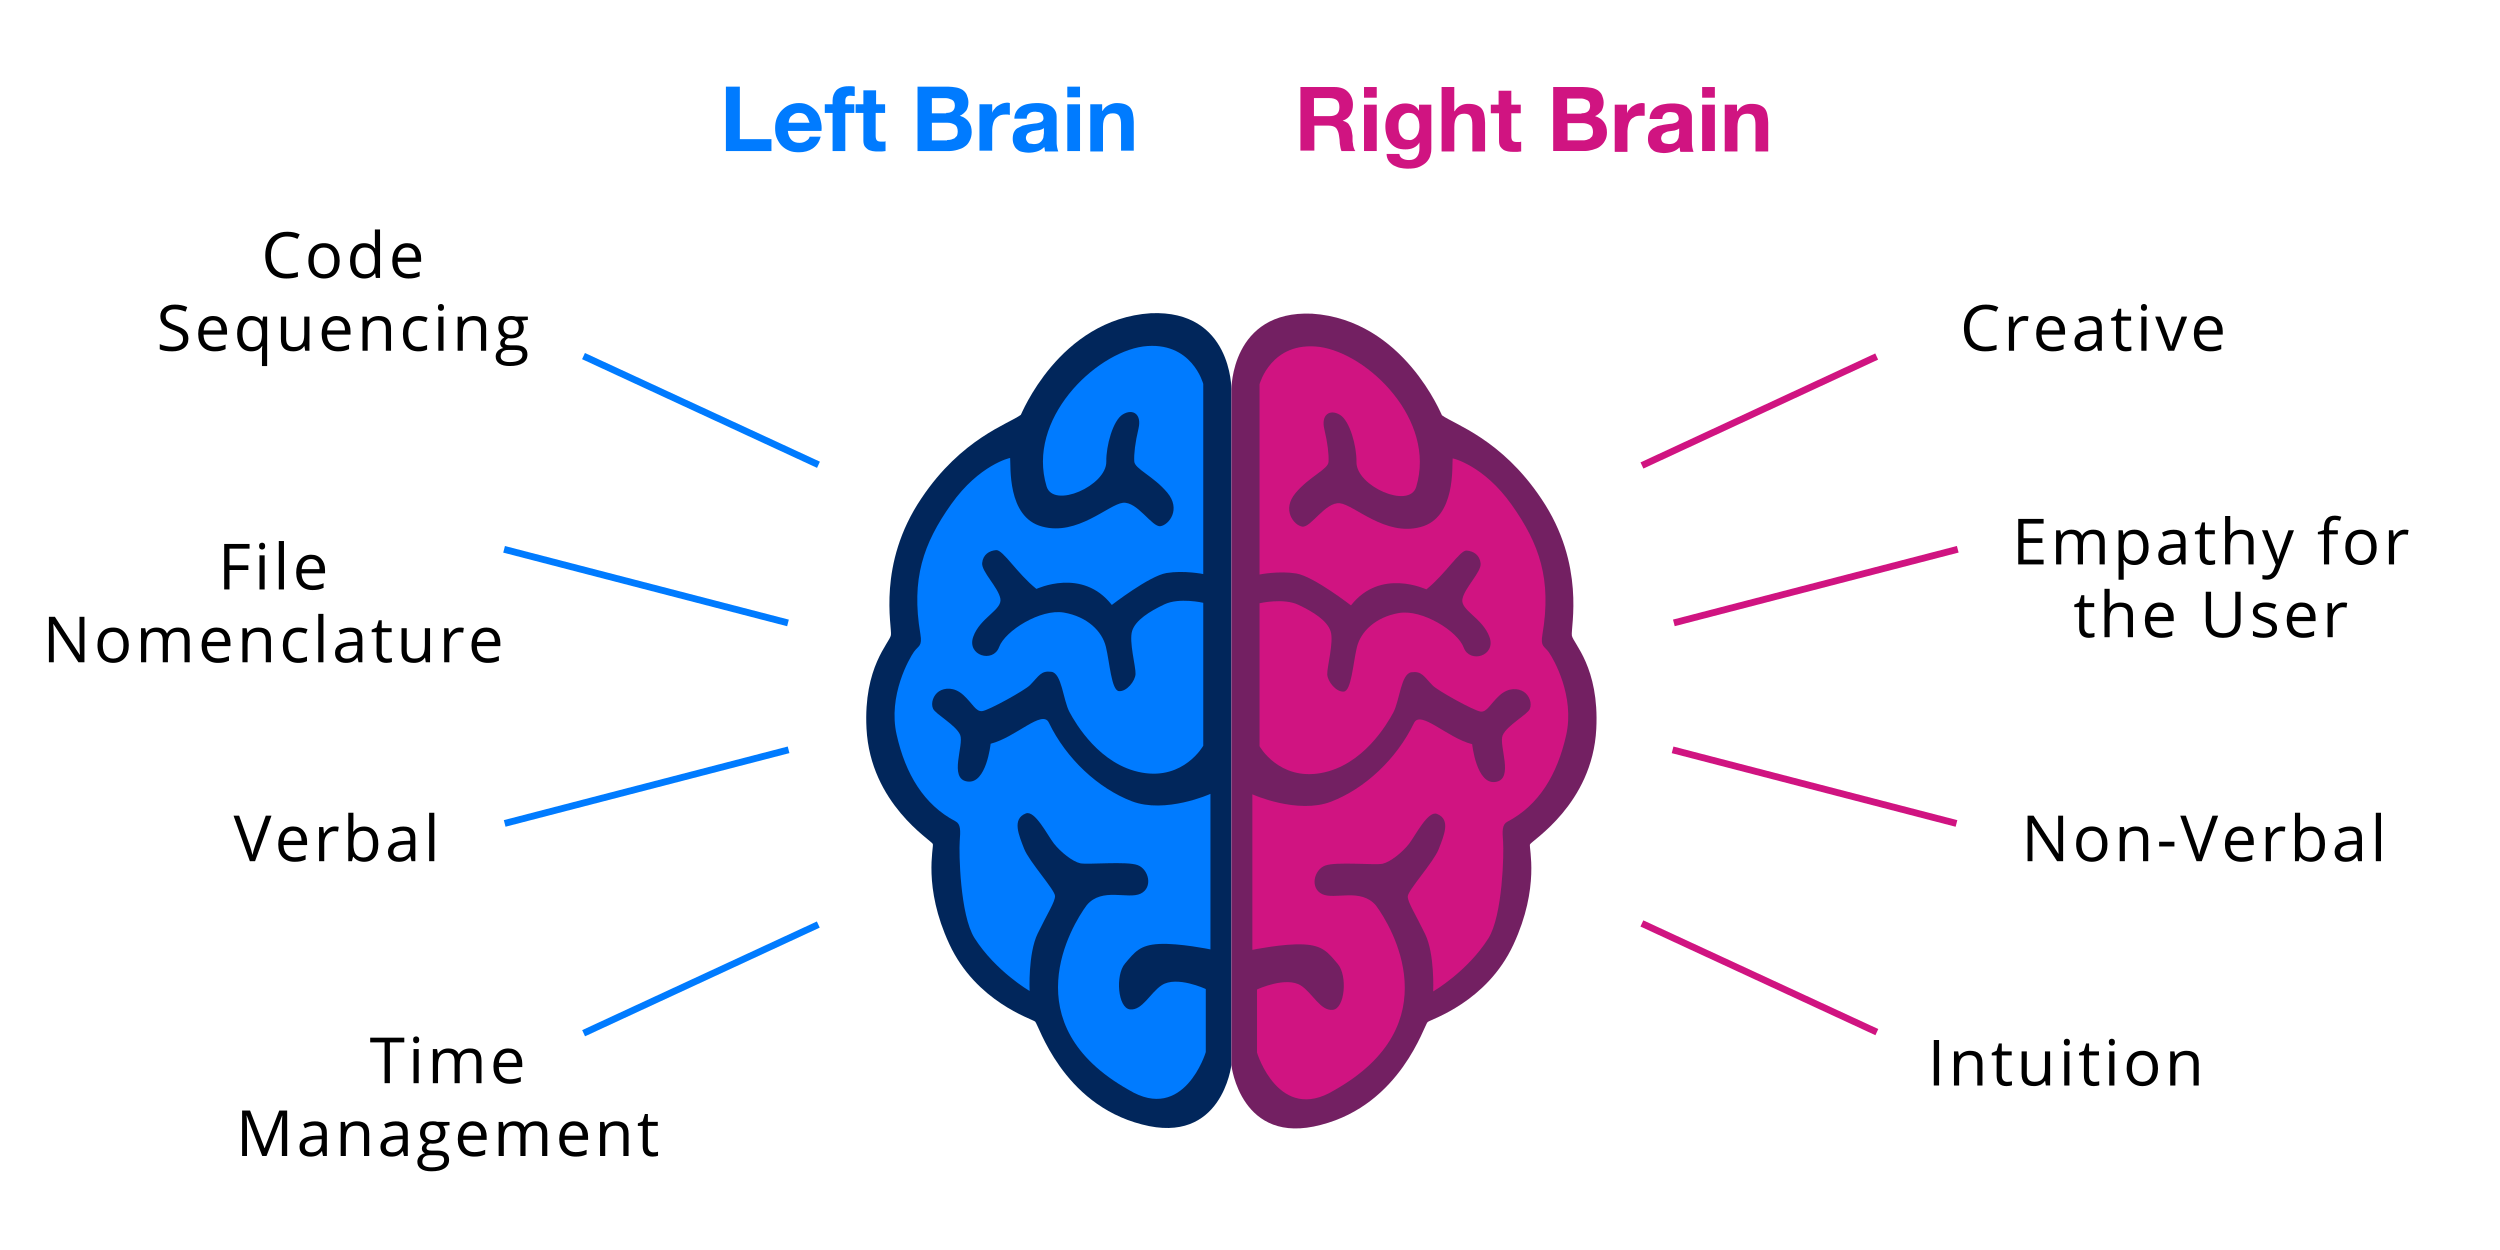 <?xml version="1.0" encoding="utf-8"?>
<!-- Generator: Adobe Illustrator 16.0.0, SVG Export Plug-In . SVG Version: 6.00 Build 0)  -->
<!DOCTYPE svg PUBLIC "-//W3C//DTD SVG 1.1//EN" "http://www.w3.org/Graphics/SVG/1.1/DTD/svg11.dtd">
<svg version="1.1" xmlns="http://www.w3.org/2000/svg" xmlns:xlink="http://www.w3.org/1999/xlink" x="0px" y="0px"
	 width="549.21px" height="274.605px" viewBox="0 0 549.21 274.605" enable-background="new 0 0 549.21 274.605"
	 xml:space="preserve">
<g id="Layer_1">
	<g>
		<g>
			<path fill="#01265B" d="M224.258,91.13c-0.002,0.212,8.302-20.983,28.551-22.321c17.824-0.763,17.706,16.716,17.709,16.613
				V233.92c-0.002,0.089-2.082,17.774-19.662,13.098c-17.588-4.52-22.69-21.983-23.456-22.595
				c-0.768-0.615-12.987-4.363-18.847-17.021c-5.86-12.613-3.349-21.269-3.628-21.995c-0.281-0.788-13.716-8.835-14.569-25.366
				c-0.697-13.579,5.085-18.81,5.365-20.52c0.28-1.793-3.068-15.582,6.703-30.051C211.214,96.307,221.605,93.117,224.258,91.13"/>
		</g>
		<g>
			<path fill="#007BFF" d="M264.335,126.111V84.333c-0.001,0.017-2.505-9.568-13.202-8.221
				c-10.697,1.508-25.638,16.049-21.22,30.727c1.49,5.023,13.219-0.134,13.125-5.451c-0.059-3.39,1.437-9.051,3.65-10.366
				c2.213-1.313,4.167-0.021,3.422,3.127c-0.744,3.139-1.023,5.564-0.93,7.218c0.093,1.647,4.187,3.194,7.255,6.853
				c3.067,3.678,0.372,7.077-1.488,7.375c-1.86,0.294-5.075-5.474-8.259-5.139c-3.184,0.366-9.996,7.347-17.752,5.219
				c-7.756-2.031-6.842-13.431-7.029-15.067c0.001-0.038-6.795,1.494-12.933,10.151c-6.139,8.643-8.832,16.428-6.787,28.502
				c0.464,2.757-0.373,2.52-1.394,3.914c-1.023,1.44-5.761,9.65-3.81,18.247c1.951,8.657,5.99,15.377,12.921,19.004
				c1.168,0.61,1.116,2.04,0.93,4.396c-0.186,2.37,0.058,16.205,3.256,21.261c4.652,7.312,12.099,11.614,12.099,11.622
				c0-0.01-0.372-8.192,1.769-12.61c2.141-4.424,3.817-6.944,3.817-8.247c-0.001-1.343-5.679-7.536-6.796-10.397
				c-1.117-2.916-2.746-6.521,0.373-7.747c1.988-0.802,4.781,4.809,6.144,6.569c1.52,1.937,4.142,4.011,5.818,4.379
				c1.676,0.351,10.192-0.512,12.61,0.401c2.419,0.894,3.442,4.917,0.651,6.271c-2.79,1.324-8.467-1.454-11.818,2.507
				c-3.353,4.513-16.471,26.16,9.213,40.607c12.095,7.345,16.921-8.2,16.922-8.321v-13.835c0.001-0.024-6.411-2.984-9.666-0.855
				c-2.518,1.635-4.278,5.615-6.976,5.325c-2.699-0.295-3.257-7.535-1.117-10.062c2.139-2.525,3.257-4.107,7.535-4.315
				c4.279-0.225,11.247,1.185,11.246,1.197v-34.177c0.001,0.035-9.94,4.449-17.292,1.621c-7.35-2.827-14.358-9.277-18.215-17.278
				c-1.425-2.949-7.29,3.264-12.781,4.651c0,0.014-0.931,8.938-5.118,8.294c-4.186-0.586-0.651-8.057-1.581-10.241
				c-0.931-2.178-5.394-4.526-5.952-5.76c-0.557-1.249,0.093-3.015,1.302-3.801c1.208-0.782,3.348-1.049,5.394,0.843
				c2.047,1.896,2.698,3.646,4.094,3.498c1.395-0.14,9.422-4.593,10.517-5.719c1.955-1.991,2.384-3.218,4.683-2.92
				c2.299,0.299,2.579,6.19,3.975,8.828c1.396,2.607,6.704,11.684,15.915,13.318c9.209,1.662,13.479-5.866,13.48-5.913v-31.387
				c0-0.014-5.296-1.215-8.551,0.346c-3.255,1.541-6.325,3.471-7.069,5.824c-0.745,2.347,0.837,7.911,0.744,9.486
				c-0.093,1.57-1.954,3.875-3.629,3.749c-1.675-0.127-2.047-6.302-2.885-9.748c-0.838-3.452-4.095-6.615-9.215-7.512
				c-5.121-0.888-12.94,4.002-14.243,7.577c-1.303,3.576-7.165,1.887-5.676-2.28c1.488-4.208,6.421-5.884,5.956-8.354
				c-0.466-2.492-4.188-5.954-4.002-7.826c0.186-1.892,1.582-2.722,3.071-2.84c1.489-0.125,4.58,5.104,8.843,8.521
				c0,0.05,10.055-4.819,16.569,3.524c0.001,0.021,8.19-6.367,12.001-7.01C260.062,125.255,264.335,126.105,264.335,126.111"/>
		</g>
		<g>
			<path fill="#732062" d="M316.777,91.23c0.002,0.212-8.303-20.984-28.551-22.322c-17.824-0.762-17.706,16.716-17.709,16.613v148.5
				c0.003,0.087,2.082,17.773,19.662,13.095c17.588-4.517,22.689-21.981,23.455-22.594c0.77-0.616,12.986-4.364,18.848-17.02
				c5.859-12.613,3.35-21.27,3.629-21.996c0.279-0.786,13.717-8.835,14.568-25.365c0.697-13.578-5.086-18.811-5.365-20.521
				c-0.279-1.793,3.068-15.581-6.703-30.05C329.822,96.407,319.431,93.217,316.777,91.23"/>
		</g>
		<g>
			<path fill="#D01481" d="M276.701,126.211V84.432c0.002,0.016,2.506-9.569,13.201-8.222c10.698,1.508,25.639,16.049,21.221,30.728
				c-1.49,5.023-13.22-0.134-13.125-5.452c0.061-3.389-1.437-9.05-3.648-10.366c-2.213-1.312-4.167-0.02-3.424,3.127
				c0.744,3.139,1.023,5.565,0.932,7.218c-0.093,1.647-4.188,3.194-7.255,6.854c-3.067,3.677-0.372,7.077,1.487,7.375
				c1.859,0.293,5.074-5.475,8.26-5.139c3.184,0.365,9.996,7.347,17.752,5.219c7.756-2.032,6.842-13.432,7.027-15.068
				c0-0.038,6.795,1.494,12.936,10.152c6.137,8.642,8.83,16.427,6.785,28.502c-0.463,2.756,0.373,2.519,1.395,3.914
				c1.021,1.438,5.76,9.65,3.811,18.247c-1.951,8.656-5.99,15.377-12.922,19.004c-1.168,0.609-1.115,2.04-0.93,4.396
				c0.188,2.37-0.059,16.205-3.256,21.262c-4.652,7.311-12.1,11.613-12.1,11.621c0-0.01,0.373-8.191-1.77-12.609
				c-2.143-4.424-3.816-6.945-3.816-8.248c0-1.342,5.68-7.536,6.795-10.398c1.117-2.914,2.748-6.519-0.371-7.746
				c-1.988-0.802-4.781,4.81-6.145,6.569c-1.521,1.938-4.144,4.012-5.817,4.379c-1.677,0.352-10.192-0.512-12.61,0.402
				c-2.419,0.893-3.441,4.917-0.65,6.271c2.789,1.325,8.468-1.453,11.818,2.509c3.352,4.513,16.469,26.159-9.215,40.606
				c-12.094,7.345-16.921-8.2-16.922-8.321V217.38c0-0.022,6.412-2.982,9.666-0.854c2.52,1.634,4.277,5.615,6.977,5.325
				c2.699-0.295,3.258-7.535,1.117-10.063c-2.14-2.525-3.257-4.106-7.535-4.314c-4.279-0.226-11.246,1.184-11.246,1.196v-34.177
				c0,0.037,9.939,4.45,17.293,1.621c7.351-2.827,14.357-9.277,18.213-17.277c1.428-2.95,7.291,3.264,12.783,4.651
				c-0.002,0.013,0.93,8.937,5.117,8.293c4.186-0.585,0.65-8.056,1.582-10.241c0.93-2.177,5.393-4.525,5.949-5.76
				c0.559-1.249-0.092-3.013-1.301-3.8c-1.209-0.783-3.348-1.049-5.395,0.842c-2.047,1.896-2.697,3.646-4.094,3.499
				c-1.396-0.14-9.422-4.593-10.518-5.719c-1.955-1.991-2.385-3.219-4.684-2.92c-2.299,0.3-2.578,6.19-3.975,8.827
				c-1.396,2.607-6.705,11.685-15.915,13.318c-9.209,1.662-13.479-5.866-13.479-5.913v-31.386c0-0.014,5.295-1.215,8.551,0.345
				c3.254,1.541,6.324,3.471,7.068,5.824c0.744,2.347-0.837,7.912-0.744,9.487c0.094,1.569,1.953,3.875,3.629,3.749
				s2.047-6.303,2.885-9.748c0.84-3.452,4.096-6.615,9.215-7.512c5.123-0.888,12.941,4.001,14.244,7.576
				c1.303,3.577,7.164,1.887,5.676-2.28c-1.488-4.208-6.42-5.884-5.955-8.354c0.465-2.492,4.188-5.954,4.002-7.826
				c-0.188-1.891-1.582-2.721-3.07-2.84c-1.49-0.125-4.58,5.104-8.844,8.522c0,0.05-10.055-4.818-16.568,3.523
				c-0.002,0.021-8.189-6.367-12.002-7.009C280.975,125.355,276.701,126.205,276.701,126.211"/>
		</g>
	</g>
	<g>
		<g>
			<path d="M436.242,67.951c-1.1,0-1.965,0.366-2.602,1.097c-0.637,0.732-0.953,1.733-0.953,3.005c0,1.309,0.307,2.318,0.92,3.031
				c0.613,0.714,1.486,1.07,2.621,1.07c0.697,0,1.492-0.125,2.387-0.376v1.019c-0.693,0.26-1.547,0.39-2.562,0.39
				c-1.473,0-2.609-0.446-3.408-1.339c-0.801-0.895-1.199-2.163-1.199-3.809c0-1.03,0.191-1.932,0.576-2.707
				c0.387-0.774,0.941-1.372,1.668-1.791c0.729-0.42,1.582-0.629,2.566-0.629c1.049,0,1.965,0.191,2.748,0.574l-0.49,0.998
				C437.755,68.129,437,67.951,436.242,67.951"/>
		</g>
		<g>
			<path d="M444.742,69.421c0.334,0,0.631,0.027,0.896,0.082l-0.158,1.054c-0.311-0.069-0.582-0.104-0.82-0.104
				c-0.605,0-1.125,0.246-1.555,0.739c-0.432,0.492-0.646,1.104-0.646,1.838v4.02h-1.135v-7.491h0.938l0.129,1.387h0.057
				c0.277-0.487,0.611-0.863,1.004-1.128C443.841,69.552,444.273,69.421,444.742,69.421"/>
		</g>
		<g>
			<path d="M450.904,77.186c-1.107,0-1.98-0.337-2.621-1.012s-0.959-1.61-0.959-2.81c0-1.207,0.297-2.167,0.891-2.878
				c0.596-0.711,1.395-1.066,2.396-1.066c0.938,0,1.682,0.309,2.229,0.927c0.547,0.617,0.82,1.432,0.82,2.443v0.718h-5.162
				c0.021,0.88,0.246,1.548,0.668,2.004c0.42,0.454,1.014,0.683,1.779,0.683c0.807,0,1.604-0.168,2.393-0.506v1.012
				c-0.4,0.173-0.779,0.297-1.137,0.373C451.841,77.149,451.41,77.186,450.904,77.186 M450.597,70.371
				c-0.602,0-1.082,0.196-1.438,0.588c-0.359,0.393-0.57,0.935-0.633,1.627h3.916c0-0.715-0.158-1.264-0.479-1.644
				C451.644,70.561,451.189,70.371,450.597,70.371"/>
		</g>
		<g>
			<path d="M460.9,77.05l-0.227-1.066h-0.055c-0.373,0.47-0.746,0.788-1.117,0.954c-0.371,0.167-0.836,0.25-1.391,0.25
				c-0.744,0-1.326-0.192-1.746-0.575c-0.422-0.383-0.633-0.927-0.633-1.633c0-1.515,1.209-2.308,3.629-2.379l1.271-0.041v-0.466
				c0-0.588-0.127-1.021-0.381-1.302c-0.252-0.281-0.656-0.421-1.213-0.421c-0.623,0-1.33,0.192-2.119,0.574l-0.348-0.868
				c0.369-0.201,0.771-0.358,1.213-0.472c0.439-0.113,0.881-0.17,1.322-0.17c0.895,0,1.555,0.197,1.986,0.594
				c0.43,0.396,0.646,1.033,0.646,1.908v5.112H460.9z M458.337,76.25c0.705,0,1.26-0.193,1.664-0.581
				c0.402-0.387,0.605-0.93,0.605-1.627v-0.677l-1.137,0.048c-0.9,0.032-1.553,0.172-1.951,0.42
				c-0.398,0.249-0.598,0.635-0.598,1.159c0,0.41,0.123,0.722,0.373,0.937C457.542,76.143,457.89,76.25,458.337,76.25"/>
		</g>
		<g>
			<path d="M467.199,76.25c0.201,0,0.396-0.015,0.582-0.044c0.186-0.03,0.334-0.061,0.443-0.093v0.868
				c-0.123,0.06-0.305,0.108-0.543,0.146c-0.24,0.039-0.455,0.06-0.646,0.06c-1.449,0-2.174-0.765-2.174-2.291v-4.457h-1.072v-0.546
				l1.072-0.473l0.479-1.6h0.656v1.737h2.174v0.881h-2.174v4.41c0,0.45,0.107,0.797,0.322,1.039
				C466.531,76.129,466.826,76.25,467.199,76.25"/>
		</g>
		<g>
			<path d="M470.326,67.527c0-0.259,0.062-0.45,0.191-0.57c0.129-0.121,0.287-0.182,0.479-0.182c0.184,0,0.34,0.062,0.473,0.185
				c0.131,0.123,0.197,0.312,0.197,0.567c0,0.256-0.066,0.446-0.197,0.571c-0.133,0.126-0.289,0.188-0.473,0.188
				c-0.191,0-0.35-0.062-0.479-0.188C470.39,67.973,470.326,67.783,470.326,67.527 M471.556,77.05h-1.135v-7.491h1.135V77.05z"/>
		</g>
		<g>
			<path d="M476.304,77.05l-2.844-7.491h1.217l1.613,4.442c0.363,1.039,0.578,1.714,0.643,2.024h0.057
				c0.049-0.242,0.209-0.742,0.473-1.501c0.27-0.759,0.865-2.414,1.795-4.966h1.217l-2.844,7.491H476.304z"/>
		</g>
		<g>
			<path d="M485.542,77.186c-1.107,0-1.982-0.337-2.621-1.012c-0.641-0.675-0.961-1.61-0.961-2.81c0-1.207,0.297-2.167,0.891-2.878
				c0.598-0.711,1.395-1.066,2.396-1.066c0.938,0,1.682,0.309,2.229,0.927c0.549,0.617,0.822,1.432,0.822,2.443v0.718h-5.162
				c0.021,0.88,0.244,1.548,0.666,2.004c0.422,0.454,1.016,0.683,1.781,0.683c0.807,0,1.605-0.168,2.393-0.506v1.012
				c-0.4,0.173-0.779,0.297-1.137,0.373C486.478,77.149,486.048,77.186,485.542,77.186 M485.234,70.371
				c-0.602,0-1.08,0.196-1.438,0.588c-0.357,0.393-0.57,0.935-0.633,1.627h3.916c0-0.715-0.158-1.264-0.479-1.644
				C486.283,70.561,485.828,70.371,485.234,70.371"/>
		</g>
		<g>
			<path d="M63.077,51.951c-1.099,0-1.966,0.366-2.602,1.097c-0.635,0.732-0.953,1.733-0.953,3.005c0,1.309,0.306,2.318,0.919,3.031
				c0.613,0.714,1.487,1.07,2.622,1.07c0.698,0,1.493-0.125,2.385-0.376v1.019c-0.691,0.26-1.547,0.39-2.562,0.39
				c-1.473,0-2.609-0.446-3.409-1.339c-0.799-0.895-1.199-2.163-1.199-3.809c0-1.03,0.192-1.932,0.577-2.707
				c0.386-0.774,0.941-1.372,1.668-1.791c0.727-0.42,1.583-0.629,2.568-0.629c1.047,0,1.963,0.191,2.748,0.574l-0.492,0.998
				C64.589,52.129,63.833,51.951,63.077,51.951"/>
		</g>
		<g>
			<path d="M74.625,57.297c0,1.222-0.308,2.176-0.923,2.861c-0.615,0.686-1.465,1.029-2.55,1.029c-0.67,0-1.264-0.158-1.784-0.473
				c-0.519-0.313-0.921-0.766-1.203-1.354c-0.282-0.587-0.424-1.275-0.424-2.064c0-1.221,0.306-2.173,0.916-2.854
				c0.611-0.681,1.458-1.022,2.543-1.022c1.048,0,1.881,0.35,2.499,1.046C74.316,55.164,74.625,56.108,74.625,57.297 M68.917,57.297
				c0,0.957,0.191,1.687,0.574,2.188c0.383,0.501,0.946,0.751,1.689,0.751c0.743,0,1.306-0.249,1.691-0.748
				c0.386-0.499,0.578-1.23,0.578-2.191c0-0.953-0.192-1.676-0.578-2.17c-0.385-0.495-0.953-0.742-1.705-0.742
				c-0.743,0-1.304,0.244-1.682,0.731C69.106,55.604,68.917,56.331,68.917,57.297"/>
		</g>
		<g>
			<path d="M82.415,60.045h-0.062c-0.524,0.762-1.308,1.142-2.352,1.142c-0.979,0-1.742-0.335-2.286-1.005
				c-0.545-0.671-0.817-1.622-0.817-2.857s0.273-2.194,0.82-2.878c0.547-0.684,1.308-1.025,2.283-1.025
				c1.017,0,1.796,0.369,2.338,1.107h0.089l-0.048-0.54l-0.027-0.526v-3.049h1.135v10.636h-0.923L82.415,60.045z M80.145,60.236
				c0.774,0,1.336-0.211,1.686-0.632c0.347-0.422,0.522-1.103,0.522-2.041v-0.239c0-1.062-0.177-1.819-0.53-2.273
				c-0.353-0.453-0.917-0.68-1.692-0.68c-0.665,0-1.174,0.259-1.527,0.776c-0.354,0.517-0.53,1.247-0.53,2.19
				c0,0.957,0.175,1.68,0.526,2.167S79.466,60.236,80.145,60.236"/>
		</g>
		<g>
			<path d="M89.759,61.186c-1.108,0-1.982-0.337-2.622-1.012c-0.64-0.675-0.96-1.61-0.96-2.81c0-1.207,0.297-2.167,0.891-2.878
				c0.596-0.711,1.394-1.066,2.397-1.066c0.938,0,1.681,0.309,2.228,0.927c0.547,0.617,0.821,1.432,0.821,2.443v0.718h-5.162
				c0.023,0.88,0.245,1.548,0.667,2.003c0.421,0.455,1.015,0.684,1.781,0.684c0.806,0,1.604-0.168,2.392-0.506v1.012
				c-0.401,0.173-0.78,0.297-1.137,0.373C90.696,61.149,90.264,61.186,89.759,61.186 M89.451,54.371
				c-0.602,0-1.081,0.196-1.439,0.588c-0.358,0.393-0.569,0.935-0.632,1.627h3.917c0-0.715-0.159-1.264-0.479-1.644
				C90.5,54.561,90.044,54.371,89.451,54.371"/>
		</g>
		<g>
			<path d="M41.385,74.391c0,0.879-0.319,1.564-0.957,2.058c-0.638,0.492-1.504,0.738-2.598,0.738c-1.185,0-2.096-0.153-2.734-0.458
				v-1.121c0.41,0.173,0.857,0.31,1.34,0.41c0.483,0.1,0.961,0.149,1.435,0.149c0.775,0,1.358-0.146,1.75-0.44
				s0.588-0.703,0.588-1.228c0-0.346-0.069-0.63-0.208-0.851c-0.139-0.222-0.372-0.425-0.698-0.612
				c-0.325-0.187-0.821-0.397-1.486-0.635c-0.93-0.333-1.594-0.728-1.993-1.184c-0.399-0.454-0.598-1.05-0.598-1.783
				c0-0.771,0.289-1.384,0.868-1.839c0.579-0.455,1.344-0.685,2.297-0.685c0.994,0,1.907,0.184,2.741,0.547l-0.362,1.013
				c-0.825-0.347-1.627-0.52-2.406-0.52c-0.616,0-1.097,0.132-1.443,0.396c-0.346,0.264-0.519,0.631-0.519,1.101
				c0,0.346,0.064,0.63,0.191,0.851c0.127,0.222,0.343,0.425,0.646,0.608c0.303,0.185,0.767,0.389,1.391,0.612
				c1.048,0.373,1.77,0.774,2.164,1.203C41.188,73.15,41.385,73.707,41.385,74.391"/>
		</g>
		<g>
			<path d="M47.124,77.186c-1.108,0-1.982-0.337-2.622-1.012s-0.96-1.61-0.96-2.81c0-1.207,0.297-2.167,0.892-2.878
				c0.594-0.711,1.393-1.066,2.396-1.066c0.939,0,1.681,0.309,2.228,0.927c0.547,0.617,0.821,1.432,0.821,2.443v0.718h-5.162
				c0.023,0.88,0.245,1.548,0.667,2.004c0.421,0.454,1.015,0.683,1.781,0.683c0.806,0,1.604-0.168,2.392-0.506v1.012
				c-0.401,0.173-0.78,0.297-1.138,0.373C48.061,77.149,47.628,77.186,47.124,77.186 M46.815,70.371
				c-0.602,0-1.081,0.196-1.439,0.588c-0.358,0.393-0.568,0.935-0.632,1.627h3.917c0-0.715-0.16-1.264-0.479-1.644
				C47.863,70.561,47.408,70.371,46.815,70.371"/>
		</g>
		<g>
			<path d="M55.171,77.187c-0.966,0-1.72-0.339-2.263-1.019c-0.542-0.68-0.813-1.627-0.813-2.844c0-1.226,0.273-2.183,0.82-2.871
				c0.547-0.688,1.308-1.032,2.283-1.032c1.026,0,1.814,0.388,2.366,1.162h0.061l0.164-1.025h0.896v10.855H57.55v-3.206
				c0-0.456,0.025-0.844,0.075-1.162h-0.089C57.012,76.806,56.225,77.187,55.171,77.187 M55.342,76.236
				c0.756,0,1.308-0.203,1.654-0.608c0.346-0.405,0.531-1.09,0.554-2.051v-0.253c0-1.048-0.178-1.802-0.533-2.263
				c-0.356-0.46-0.919-0.69-1.689-0.69c-0.665,0-1.174,0.259-1.528,0.776c-0.353,0.517-0.529,1.247-0.529,2.19
				s0.174,1.662,0.523,2.156C54.143,75.989,54.658,76.236,55.342,76.236"/>
		</g>
		<g>
			<path d="M62.858,69.558v4.859c0,0.611,0.139,1.067,0.416,1.368c0.279,0.3,0.713,0.451,1.307,0.451
				c0.783,0,1.357-0.215,1.718-0.644c0.364-0.428,0.543-1.128,0.543-2.098v-3.938h1.135v7.491h-0.935l-0.164-1.005h-0.063
				c-0.232,0.369-0.555,0.652-0.967,0.849c-0.412,0.195-0.883,0.294-1.412,0.294c-0.91,0-1.594-0.216-2.047-0.65
				c-0.453-0.433-0.68-1.125-0.68-2.078v-4.9H62.858z"/>
		</g>
		<g>
			<path d="M74.25,77.186c-1.108,0-1.982-0.337-2.622-1.012s-0.96-1.61-0.96-2.81c0-1.207,0.297-2.167,0.891-2.878
				c0.596-0.711,1.394-1.066,2.397-1.066c0.938,0,1.681,0.309,2.228,0.927c0.547,0.617,0.821,1.432,0.821,2.443v0.718h-5.162
				c0.023,0.88,0.245,1.548,0.667,2.004c0.421,0.454,1.015,0.683,1.781,0.683c0.806,0,1.604-0.168,2.392-0.506v1.012
				c-0.401,0.173-0.78,0.297-1.137,0.373C75.187,77.149,74.754,77.186,74.25,77.186 M73.941,70.371
				c-0.602,0-1.081,0.196-1.439,0.588c-0.358,0.393-0.569,0.935-0.632,1.627h3.917c0-0.715-0.159-1.264-0.479-1.644
				C74.989,70.561,74.535,70.371,73.941,70.371"/>
		</g>
		<g>
			<path d="M84.766,77.05v-4.847c0-0.611-0.139-1.065-0.417-1.367c-0.278-0.301-0.713-0.451-1.306-0.451
				c-0.784,0-1.358,0.213-1.722,0.637c-0.365,0.424-0.547,1.123-0.547,2.098v3.931h-1.135v-7.491h0.923l0.184,1.024h0.055
				c0.233-0.369,0.559-0.654,0.978-0.857c0.419-0.202,0.886-0.305,1.401-0.305c0.902,0,1.581,0.219,2.037,0.653
				c0.456,0.435,0.684,1.131,0.684,2.088v4.888H84.766z"/>
		</g>
		<g>
			<path d="M91.926,77.187c-1.085,0-1.924-0.334-2.52-1.001c-0.593-0.668-0.891-1.613-0.891-2.834c0-1.253,0.302-2.223,0.905-2.905
				c0.605-0.684,1.465-1.026,2.581-1.026c0.361,0,0.72,0.039,1.08,0.117c0.361,0.077,0.643,0.168,0.848,0.273l-0.349,0.964
				c-0.251-0.101-0.524-0.185-0.82-0.25c-0.296-0.066-0.559-0.1-0.786-0.1c-1.523,0-2.283,0.972-2.283,2.912
				c0,0.921,0.185,1.627,0.557,2.12c0.371,0.492,0.921,0.738,1.651,0.738c0.624,0,1.264-0.134,1.921-0.404v1.005
				C93.319,77.057,92.687,77.187,91.926,77.187"/>
		</g>
		<g>
			<path d="M96.201,67.527c0-0.259,0.064-0.45,0.192-0.57c0.128-0.121,0.287-0.182,0.478-0.182c0.183,0,0.34,0.062,0.472,0.185
				c0.132,0.123,0.198,0.312,0.198,0.567c0,0.256-0.066,0.446-0.198,0.571c-0.132,0.126-0.289,0.188-0.472,0.188
				c-0.191,0-0.35-0.062-0.478-0.188C96.265,67.973,96.201,67.783,96.201,67.527 M97.432,77.05h-1.135v-7.491h1.135V77.05z"/>
		</g>
		<g>
			<path d="M105.664,77.05v-4.847c0-0.611-0.139-1.065-0.417-1.367c-0.278-0.301-0.713-0.451-1.306-0.451
				c-0.784,0-1.358,0.213-1.722,0.637c-0.365,0.424-0.547,1.123-0.547,2.098v3.931h-1.135v-7.491h0.923l0.184,1.024h0.055
				c0.233-0.369,0.559-0.654,0.978-0.857c0.419-0.202,0.886-0.305,1.401-0.305c0.902,0,1.581,0.219,2.037,0.653
				c0.456,0.435,0.684,1.131,0.684,2.088v4.888H105.664z"/>
		</g>
		<g>
			<path d="M115.961,69.558v0.717l-1.387,0.164c0.128,0.16,0.241,0.369,0.341,0.626c0.101,0.257,0.151,0.548,0.151,0.871
				c0,0.733-0.251,1.319-0.752,1.757s-1.19,0.657-2.065,0.657c-0.223,0-0.432-0.019-0.628-0.056
				c-0.484,0.255-0.725,0.577-0.725,0.964c0,0.205,0.084,0.356,0.253,0.454c0.169,0.099,0.458,0.147,0.868,0.147h1.326
				c0.812,0,1.435,0.171,1.869,0.513c0.436,0.342,0.654,0.838,0.654,1.49c0,0.83-0.333,1.462-0.998,1.896
				c-0.665,0.436-1.636,0.653-2.912,0.653c-0.98,0-1.736-0.182-2.267-0.547c-0.53-0.365-0.796-0.879-0.796-1.545
				c0-0.455,0.146-0.85,0.438-1.182c0.292-0.333,0.702-0.559,1.23-0.678c-0.191-0.087-0.353-0.221-0.481-0.402
				c-0.131-0.184-0.196-0.395-0.196-0.637c0-0.273,0.073-0.513,0.219-0.718c0.145-0.205,0.376-0.403,0.69-0.595
				c-0.387-0.159-0.703-0.43-0.946-0.813c-0.244-0.383-0.366-0.819-0.366-1.312c0-0.82,0.246-1.452,0.738-1.897
				c0.492-0.443,1.19-0.666,2.092-0.666c0.392,0,0.745,0.045,1.06,0.138H115.961z M109.988,78.308c0,0.404,0.171,0.713,0.512,0.922
				c0.342,0.21,0.832,0.314,1.47,0.314c0.952,0,1.657-0.143,2.116-0.427c0.457-0.285,0.687-0.671,0.687-1.159
				c0-0.406-0.125-0.687-0.376-0.844c-0.251-0.158-0.723-0.236-1.415-0.236h-1.36c-0.515,0-0.916,0.123-1.204,0.369
				S109.988,77.847,109.988,78.308 M110.603,71.957c0,0.524,0.148,0.92,0.444,1.189c0.296,0.269,0.709,0.403,1.238,0.403
				c1.107,0,1.661-0.537,1.661-1.613c0-1.125-0.561-1.688-1.682-1.688c-0.533,0-0.943,0.145-1.23,0.432
				C110.747,70.966,110.603,71.392,110.603,71.957"/>
		</g>
		<g>
			<polygon points="85.653,237.956 84.49,237.956 84.49,228.994 81.325,228.994 81.325,227.962 88.817,227.962 88.817,228.994 
				85.653,228.994 			"/>
		</g>
		<g>
			<path d="M90.755,228.434c0-0.261,0.063-0.451,0.191-0.571c0.128-0.121,0.288-0.181,0.479-0.181c0.183,0,0.34,0.061,0.472,0.184
				c0.131,0.123,0.198,0.313,0.198,0.568s-0.067,0.444-0.198,0.57c-0.132,0.125-0.289,0.188-0.472,0.188
				c-0.191,0-0.351-0.062-0.479-0.188C90.818,228.879,90.755,228.689,90.755,228.434 M91.985,237.956H90.85v-7.491h1.135V237.956z"
				/>
		</g>
		<g>
			<path d="M104.642,237.956v-4.874c0-0.597-0.128-1.045-0.383-1.343c-0.255-0.299-0.651-0.448-1.189-0.448
				c-0.706,0-1.229,0.203-1.566,0.608c-0.337,0.407-0.506,1.031-0.506,1.873v4.184h-1.134v-4.874c0-0.597-0.128-1.045-0.383-1.343
				c-0.255-0.299-0.654-0.448-1.196-0.448c-0.711,0-1.232,0.214-1.562,0.642c-0.331,0.425-0.496,1.124-0.496,2.094v3.931h-1.135
				v-7.491h0.923l0.185,1.024h0.054c0.214-0.364,0.516-0.648,0.907-0.854c0.388-0.205,0.825-0.31,1.308-0.31
				c1.171,0,1.937,0.425,2.297,1.272h0.055c0.223-0.394,0.547-0.702,0.97-0.931c0.424-0.229,0.908-0.343,1.45-0.343
				c0.847,0,1.482,0.219,1.904,0.653c0.421,0.435,0.632,1.131,0.632,2.088v4.888L104.642,237.956L104.642,237.956z"/>
		</g>
		<g>
			<path d="M111.98,238.092c-1.108,0-1.982-0.336-2.622-1.011c-0.64-0.674-0.96-1.61-0.96-2.811c0-1.207,0.297-2.167,0.891-2.878
				c0.596-0.711,1.394-1.065,2.397-1.065c0.938,0,1.681,0.308,2.228,0.927c0.547,0.617,0.821,1.432,0.821,2.443v0.718h-5.162
				c0.023,0.88,0.245,1.548,0.667,2.003c0.421,0.456,1.015,0.684,1.781,0.684c0.806,0,1.604-0.168,2.392-0.507v1.013
				c-0.401,0.175-0.78,0.299-1.137,0.373C112.917,238.055,112.485,238.092,111.98,238.092 M111.672,231.277
				c-0.602,0-1.081,0.196-1.439,0.589c-0.358,0.392-0.569,0.934-0.632,1.627h3.917c0-0.716-0.159-1.265-0.479-1.645
				C112.72,231.467,112.265,231.277,111.672,231.277"/>
		</g>
		<g>
			<path d="M57.61,253.956l-3.391-8.857h-0.054c0.064,0.701,0.095,1.535,0.095,2.502v6.355h-1.073v-9.993h1.75l3.165,8.243h0.055
				l3.192-8.243h1.737v9.993h-1.163v-6.438c0-0.739,0.032-1.54,0.096-2.407h-0.055l-3.417,8.846L57.61,253.956L57.61,253.956z"/>
		</g>
		<g>
			<path d="M70.963,253.957l-0.225-1.066h-0.055c-0.373,0.47-0.746,0.787-1.117,0.953c-0.372,0.167-0.835,0.25-1.392,0.25
				c-0.742,0-1.325-0.191-1.746-0.574c-0.422-0.384-0.632-0.927-0.632-1.634c0-1.513,1.209-2.306,3.629-2.379l1.272-0.041V249
				c0-0.588-0.127-1.021-0.38-1.303c-0.252-0.279-0.657-0.421-1.213-0.421c-0.624,0-1.33,0.191-2.119,0.574l-0.349-0.868
				c0.369-0.2,0.774-0.356,1.214-0.473c0.44-0.112,0.881-0.17,1.322-0.17c0.894,0,1.556,0.198,1.986,0.595
				c0.431,0.396,0.646,1.032,0.646,1.907v5.113h-0.841V253.957z M68.4,253.156c0.707,0,1.261-0.192,1.665-0.581
				c0.403-0.387,0.605-0.93,0.605-1.627v-0.677l-1.135,0.048c-0.903,0.032-1.553,0.172-1.952,0.421
				c-0.399,0.248-0.598,0.636-0.598,1.158c0,0.41,0.124,0.724,0.373,0.938C67.606,253.05,67.954,253.156,68.4,253.156"/>
		</g>
		<g>
			<path d="M79.969,253.956v-4.847c0-0.61-0.139-1.065-0.417-1.367c-0.278-0.301-0.713-0.451-1.306-0.451
				c-0.783,0-1.358,0.213-1.722,0.637c-0.365,0.425-0.547,1.124-0.547,2.099v3.931h-1.135v-7.491h0.923l0.184,1.024h0.055
				c0.233-0.369,0.558-0.655,0.978-0.856c0.419-0.202,0.886-0.306,1.401-0.306c0.902,0,1.582,0.219,2.037,0.653
				c0.456,0.435,0.684,1.131,0.684,2.088v4.888L79.969,253.956L79.969,253.956z"/>
		</g>
		<g>
			<path d="M88.743,253.957l-0.226-1.066h-0.055c-0.373,0.47-0.746,0.787-1.117,0.953c-0.371,0.167-0.836,0.25-1.391,0.25
				c-0.743,0-1.325-0.191-1.747-0.574c-0.421-0.384-0.632-0.927-0.632-1.634c0-1.513,1.21-2.306,3.629-2.379l1.272-0.041V249
				c0-0.588-0.125-1.021-0.379-1.303c-0.252-0.279-0.658-0.421-1.213-0.421c-0.625,0-1.331,0.191-2.12,0.574l-0.348-0.868
				c0.369-0.2,0.773-0.356,1.213-0.473c0.441-0.112,0.88-0.17,1.323-0.17c0.893,0,1.555,0.198,1.987,0.595
				c0.429,0.396,0.644,1.032,0.644,1.907v5.113h-0.84V253.957z M86.179,253.156c0.707,0,1.262-0.192,1.666-0.581
				c0.402-0.387,0.604-0.93,0.604-1.627v-0.677l-1.135,0.048c-0.903,0.032-1.553,0.172-1.951,0.421
				c-0.399,0.248-0.599,0.636-0.599,1.158c0,0.41,0.124,0.724,0.373,0.938S85.733,253.156,86.179,253.156"/>
		</g>
		<g>
			<path d="M98.753,246.464v0.718l-1.387,0.164c0.128,0.16,0.241,0.368,0.341,0.626c0.101,0.257,0.151,0.548,0.151,0.87
				c0,0.735-0.251,1.32-0.752,1.758s-1.19,0.656-2.065,0.656c-0.223,0-0.432-0.019-0.628-0.055
				c-0.484,0.256-0.725,0.576-0.725,0.964c0,0.205,0.084,0.355,0.253,0.455c0.169,0.097,0.458,0.146,0.868,0.146h1.326
				c0.812,0,1.435,0.171,1.869,0.513c0.436,0.343,0.654,0.84,0.654,1.49c0,0.83-0.333,1.462-0.998,1.897
				c-0.665,0.435-1.636,0.651-2.912,0.651c-0.98,0-1.736-0.182-2.267-0.547c-0.53-0.363-0.796-0.879-0.796-1.545
				c0-0.455,0.146-0.85,0.438-1.183c0.292-0.332,0.702-0.559,1.23-0.677c-0.191-0.086-0.353-0.222-0.481-0.403
				c-0.131-0.182-0.196-0.395-0.196-0.636c0-0.273,0.073-0.514,0.219-0.719c0.145-0.204,0.376-0.402,0.69-0.595
				c-0.387-0.159-0.703-0.431-0.946-0.812c-0.244-0.384-0.366-0.82-0.366-1.312c0-0.82,0.246-1.452,0.738-1.896
				c0.492-0.444,1.19-0.667,2.092-0.667c0.392,0,0.745,0.046,1.06,0.137L98.753,246.464L98.753,246.464z M92.779,255.214
				c0,0.406,0.171,0.713,0.512,0.923c0.342,0.21,0.832,0.314,1.47,0.314c0.952,0,1.657-0.144,2.116-0.428
				c0.457-0.284,0.687-0.671,0.687-1.158c0-0.405-0.125-0.688-0.376-0.845s-0.723-0.235-1.415-0.235h-1.36
				c-0.515,0-0.916,0.123-1.204,0.368C92.922,254.4,92.779,254.754,92.779,255.214 M93.394,248.863c0,0.524,0.148,0.922,0.444,1.188
				c0.296,0.271,0.709,0.404,1.238,0.404c1.107,0,1.661-0.537,1.661-1.614c0-1.125-0.561-1.688-1.682-1.688
				c-0.533,0-0.943,0.145-1.23,0.432C93.538,247.873,93.394,248.299,93.394,248.863"/>
		</g>
		<g>
			<path d="M104.157,254.092c-1.108,0-1.982-0.336-2.622-1.011c-0.64-0.674-0.96-1.61-0.96-2.811c0-1.207,0.297-2.167,0.891-2.878
				c0.596-0.711,1.394-1.065,2.397-1.065c0.938,0,1.681,0.308,2.228,0.927c0.547,0.617,0.821,1.432,0.821,2.443v0.718h-5.162
				c0.023,0.88,0.245,1.548,0.667,2.003c0.421,0.456,1.015,0.684,1.781,0.684c0.806,0,1.604-0.168,2.392-0.507v1.013
				c-0.401,0.175-0.78,0.299-1.137,0.373C105.094,254.055,104.662,254.092,104.157,254.092 M103.849,247.277
				c-0.602,0-1.081,0.196-1.439,0.589c-0.358,0.392-0.569,0.934-0.632,1.627h3.917c0-0.716-0.159-1.265-0.479-1.645
				C104.896,247.467,104.442,247.277,103.849,247.277"/>
		</g>
		<g>
			<path d="M119.096,253.956v-4.874c0-0.597-0.128-1.045-0.383-1.343c-0.255-0.299-0.651-0.448-1.189-0.448
				c-0.706,0-1.229,0.203-1.566,0.608c-0.337,0.407-0.506,1.031-0.506,1.873v4.184h-1.134v-4.874c0-0.597-0.128-1.045-0.383-1.343
				c-0.255-0.299-0.654-0.448-1.196-0.448c-0.711,0-1.232,0.214-1.562,0.642c-0.331,0.425-0.496,1.124-0.496,2.094v3.931h-1.135
				v-7.491h0.923l0.185,1.024h0.054c0.214-0.364,0.516-0.648,0.907-0.854c0.388-0.205,0.825-0.31,1.308-0.31
				c1.171,0,1.937,0.425,2.297,1.272h0.055c0.223-0.394,0.547-0.702,0.97-0.931c0.424-0.229,0.908-0.343,1.45-0.343
				c0.847,0,1.482,0.219,1.904,0.653c0.421,0.435,0.632,1.131,0.632,2.088v4.888L119.096,253.956L119.096,253.956z"/>
		</g>
		<g>
			<path d="M126.434,254.092c-1.108,0-1.982-0.336-2.622-1.011c-0.64-0.674-0.96-1.61-0.96-2.811c0-1.207,0.297-2.167,0.891-2.878
				c0.596-0.711,1.394-1.065,2.397-1.065c0.938,0,1.681,0.308,2.228,0.927c0.547,0.617,0.821,1.432,0.821,2.443v0.718h-5.162
				c0.023,0.88,0.245,1.548,0.667,2.003c0.421,0.456,1.015,0.684,1.781,0.684c0.806,0,1.604-0.168,2.392-0.507v1.013
				c-0.401,0.175-0.78,0.299-1.137,0.373C127.371,254.055,126.939,254.092,126.434,254.092 M126.126,247.277
				c-0.602,0-1.081,0.196-1.439,0.589c-0.358,0.392-0.569,0.934-0.632,1.627h3.917c0-0.716-0.159-1.265-0.479-1.645
				C127.174,247.467,126.719,247.277,126.126,247.277"/>
		</g>
		<g>
			<path d="M136.949,253.956v-4.847c0-0.61-0.139-1.065-0.417-1.367c-0.278-0.301-0.713-0.451-1.306-0.451
				c-0.784,0-1.358,0.213-1.722,0.637c-0.365,0.425-0.547,1.124-0.547,2.099v3.931h-1.135v-7.491h0.923l0.184,1.024h0.055
				c0.233-0.369,0.559-0.655,0.978-0.856c0.419-0.202,0.886-0.306,1.401-0.306c0.902,0,1.581,0.219,2.037,0.653
				c0.456,0.434,0.684,1.131,0.684,2.088v4.888L136.949,253.956L136.949,253.956z"/>
		</g>
		<g>
			<path d="M143.535,253.156c0.2,0,0.395-0.015,0.581-0.044c0.187-0.029,0.335-0.061,0.444-0.093v0.868
				c-0.123,0.06-0.304,0.108-0.543,0.147c-0.24,0.037-0.455,0.058-0.646,0.058c-1.449,0-2.174-0.763-2.174-2.291v-4.457h-1.073
				v-0.546l1.073-0.472l0.479-1.601h0.656v1.736h2.174v0.881h-2.174v4.41c0,0.451,0.107,0.797,0.321,1.039
				C142.867,253.035,143.161,253.156,143.535,253.156"/>
		</g>
		<g>
			<polygon points="448.947,123.989 443.375,123.989 443.375,113.995 448.947,113.995 448.947,115.027 444.537,115.027 
				444.537,118.247 448.679,118.247 448.679,119.272 444.537,119.272 444.537,122.95 448.947,122.95 			"/>
		</g>
		<g>
			<path d="M461.24,123.989v-4.874c0-0.597-0.127-1.045-0.383-1.343c-0.256-0.299-0.652-0.448-1.189-0.448
				c-0.707,0-1.229,0.203-1.564,0.608c-0.338,0.405-0.506,1.029-0.506,1.873v4.184h-1.135v-4.874c0-0.597-0.129-1.045-0.383-1.343
				c-0.256-0.299-0.654-0.448-1.195-0.448c-0.713,0-1.232,0.213-1.562,0.639c-0.33,0.427-0.496,1.125-0.496,2.096v3.931h-1.135
				v-7.492h0.924l0.186,1.025h0.053c0.215-0.365,0.518-0.649,0.906-0.854c0.391-0.205,0.826-0.308,1.311-0.308
				c1.17,0,1.936,0.424,2.297,1.271h0.055c0.223-0.393,0.547-0.701,0.971-0.93c0.424-0.228,0.906-0.342,1.449-0.342
				c0.848,0,1.482,0.218,1.902,0.653c0.422,0.435,0.633,1.131,0.633,2.088v4.888H461.24z"/>
		</g>
		<g>
			<path d="M468.898,124.126c-0.486,0-0.934-0.09-1.336-0.27c-0.402-0.181-0.742-0.457-1.016-0.831h-0.082
				c0.055,0.438,0.082,0.852,0.082,1.244v3.083h-1.135v-10.855h0.924l0.156,1.025h0.055c0.291-0.41,0.631-0.706,1.02-0.889
				c0.387-0.183,0.832-0.273,1.332-0.273c0.994,0,1.762,0.339,2.301,1.019c0.541,0.68,0.811,1.631,0.811,2.857
				c0,1.23-0.273,2.187-0.824,2.868C470.636,123.785,469.875,124.126,468.898,124.126 M468.734,117.324
				c-0.766,0-1.318,0.212-1.66,0.636s-0.518,1.099-0.527,2.023v0.253c0,1.053,0.176,1.806,0.527,2.259
				c0.352,0.454,0.914,0.681,1.688,0.681c0.646,0,1.154-0.263,1.521-0.786c0.365-0.523,0.551-1.246,0.551-2.167
				c0-0.935-0.186-1.65-0.551-2.149C469.916,117.574,469.4,117.324,468.734,117.324"/>
		</g>
		<g>
			<path d="M479.298,123.989l-0.225-1.067h-0.057c-0.373,0.471-0.744,0.788-1.117,0.954c-0.371,0.167-0.834,0.25-1.391,0.25
				c-0.744,0-1.326-0.191-1.746-0.575c-0.422-0.383-0.633-0.927-0.633-1.633c0-1.514,1.209-2.307,3.629-2.379l1.271-0.041v-0.465
				c0-0.588-0.125-1.022-0.379-1.302c-0.252-0.281-0.658-0.421-1.215-0.421c-0.623,0-1.33,0.191-2.117,0.573l-0.35-0.867
				c0.369-0.201,0.773-0.358,1.213-0.473c0.439-0.112,0.881-0.17,1.322-0.17c0.895,0,1.555,0.198,1.986,0.594
				c0.43,0.397,0.646,1.033,0.646,1.908v5.113H479.298z M476.736,123.189c0.705,0,1.26-0.194,1.664-0.581
				c0.402-0.387,0.605-0.93,0.605-1.627v-0.677l-1.137,0.048c-0.902,0.031-1.553,0.172-1.951,0.42
				c-0.398,0.249-0.598,0.635-0.598,1.159c0,0.409,0.123,0.722,0.373,0.937C475.941,123.083,476.289,123.189,476.736,123.189"/>
		</g>
		<g>
			<path d="M485.597,123.189c0.201,0,0.396-0.016,0.582-0.044c0.188-0.03,0.334-0.062,0.443-0.094v0.868
				c-0.123,0.061-0.305,0.109-0.543,0.147c-0.24,0.039-0.455,0.059-0.646,0.059c-1.447,0-2.174-0.764-2.174-2.291v-4.457h-1.072
				v-0.546l1.072-0.472l0.48-1.601h0.654v1.737h2.174v0.881h-2.174v4.41c0,0.451,0.107,0.797,0.32,1.039
				C484.929,123.068,485.224,123.189,485.597,123.189"/>
		</g>
		<g>
			<path d="M493.947,123.989v-4.847c0-0.611-0.141-1.066-0.418-1.367s-0.713-0.451-1.307-0.451c-0.787,0-1.361,0.214-1.727,0.643
				c-0.361,0.429-0.543,1.131-0.543,2.105v3.917h-1.135v-10.637h1.135v3.22c0,0.387-0.02,0.709-0.055,0.964h0.068
				c0.225-0.36,0.541-0.644,0.953-0.851c0.412-0.208,0.883-0.312,1.412-0.312c0.916,0,1.604,0.218,2.061,0.653
				c0.459,0.435,0.688,1.127,0.688,2.074v4.888H493.947z"/>
		</g>
		<g>
			<path d="M496.923,116.497h1.217l1.641,4.272c0.359,0.976,0.584,1.68,0.67,2.112h0.055c0.062-0.232,0.186-0.63,0.373-1.192
				c0.189-0.563,0.809-2.294,1.857-5.192h1.215l-3.219,8.531c-0.32,0.844-0.691,1.442-1.119,1.795
				c-0.426,0.353-0.947,0.529-1.568,0.529c-0.346,0-0.688-0.038-1.025-0.116v-0.909c0.252,0.055,0.531,0.082,0.844,0.082
				c0.777,0,1.334-0.437,1.666-1.312l0.418-1.067L496.923,116.497z"/>
		</g>
		<g>
			<path d="M513.582,117.379h-1.908v6.61h-1.135v-6.61h-1.34v-0.513l1.34-0.41v-0.417c0-1.841,0.805-2.762,2.414-2.762
				c0.396,0,0.859,0.08,1.395,0.24l-0.295,0.908c-0.438-0.141-0.811-0.212-1.121-0.212c-0.428,0-0.744,0.144-0.949,0.428
				s-0.309,0.741-0.309,1.371v0.484h1.908V117.379z"/>
		</g>
		<g>
			<path d="M522.115,120.236c0,1.221-0.309,2.175-0.922,2.861c-0.615,0.686-1.467,1.028-2.551,1.028
				c-0.67,0-1.266-0.158-1.783-0.472c-0.52-0.314-0.922-0.766-1.203-1.354c-0.283-0.587-0.424-1.274-0.424-2.063
				c0-1.221,0.305-2.173,0.916-2.854c0.609-0.681,1.457-1.021,2.543-1.021c1.047,0,1.881,0.349,2.498,1.046
				C521.806,118.104,522.115,119.047,522.115,120.236 M516.408,120.236c0,0.957,0.189,1.686,0.572,2.188
				c0.385,0.501,0.947,0.751,1.689,0.751s1.307-0.249,1.691-0.748c0.385-0.498,0.576-1.229,0.576-2.19
				c0-0.953-0.191-1.676-0.576-2.17c-0.387-0.495-0.953-0.742-1.705-0.742c-0.744,0-1.305,0.244-1.684,0.731
				C516.597,118.543,516.408,119.271,516.408,120.236"/>
		</g>
		<g>
			<path d="M528.222,116.36c0.332,0,0.631,0.027,0.896,0.082l-0.158,1.053c-0.311-0.069-0.584-0.103-0.82-0.103
				c-0.605,0-1.125,0.246-1.555,0.738c-0.432,0.492-0.646,1.104-0.646,1.838v4.021h-1.135v-7.492h0.938l0.129,1.387h0.055
				c0.279-0.486,0.613-0.862,1.006-1.128C527.322,116.492,527.751,116.36,528.222,116.36"/>
		</g>
		<g>
			<path d="M459.097,139.189c0.201,0,0.396-0.016,0.582-0.044c0.188-0.029,0.334-0.062,0.443-0.094v0.868
				c-0.123,0.061-0.303,0.109-0.543,0.147c-0.238,0.038-0.455,0.059-0.646,0.059c-1.447,0-2.174-0.764-2.174-2.291v-4.457h-1.072
				v-0.546l1.072-0.472l0.48-1.601h0.654v1.737h2.174v0.881h-2.174v4.41c0,0.451,0.107,0.797,0.32,1.039
				C458.431,139.069,458.724,139.189,459.097,139.189"/>
		</g>
		<g>
			<path d="M467.447,139.989v-4.847c0-0.611-0.139-1.066-0.416-1.367s-0.713-0.451-1.307-0.451c-0.789,0-1.363,0.214-1.727,0.643
				c-0.361,0.429-0.543,1.131-0.543,2.105v3.917h-1.135v-10.637h1.135v3.22c0,0.387-0.02,0.709-0.055,0.964h0.066
				c0.225-0.36,0.541-0.644,0.955-0.851c0.412-0.208,0.883-0.312,1.41-0.312c0.916,0,1.604,0.218,2.062,0.653
				c0.457,0.435,0.688,1.127,0.688,2.074v4.888H467.447z"/>
		</g>
		<g>
			<path d="M474.779,140.125c-1.107,0-1.982-0.337-2.621-1.011c-0.643-0.675-0.961-1.611-0.961-2.81
				c0-1.207,0.297-2.167,0.891-2.879c0.596-0.711,1.395-1.065,2.396-1.065c0.939,0,1.682,0.308,2.229,0.926s0.822,1.432,0.822,2.444
				v0.718h-5.162c0.021,0.879,0.244,1.547,0.666,2.003c0.422,0.455,1.016,0.683,1.781,0.683c0.807,0,1.604-0.168,2.393-0.506v1.013
				c-0.402,0.174-0.781,0.297-1.137,0.373C475.716,140.088,475.285,140.125,474.779,140.125 M474.47,133.311
				c-0.602,0-1.08,0.195-1.438,0.588c-0.359,0.392-0.57,0.934-0.633,1.627h3.916c0-0.715-0.158-1.264-0.48-1.645
				C475.519,133.5,475.062,133.311,474.47,133.311"/>
		</g>
		<g>
			<path d="M492.222,129.995v6.467c0,1.14-0.344,2.034-1.031,2.687c-0.689,0.651-1.635,0.979-2.838,0.979s-2.135-0.328-2.793-0.984
				s-0.986-1.559-0.986-2.707v-6.439h1.162v6.521c0,0.834,0.227,1.475,0.684,1.921c0.455,0.446,1.125,0.67,2.01,0.67
				c0.842,0,1.492-0.225,1.947-0.673c0.457-0.449,0.684-1.094,0.684-1.932v-6.508L492.222,129.995L492.222,129.995z"/>
		</g>
		<g>
			<path d="M500.228,137.945c0,0.697-0.26,1.235-0.777,1.613c-0.521,0.379-1.25,0.567-2.189,0.567c-0.992,0-1.768-0.158-2.322-0.473
				V138.6c0.359,0.183,0.744,0.325,1.158,0.432c0.412,0.104,0.811,0.156,1.193,0.156c0.592,0,1.047-0.096,1.365-0.283
				c0.318-0.189,0.479-0.479,0.479-0.864c0-0.292-0.125-0.541-0.379-0.749c-0.252-0.207-0.746-0.452-1.479-0.734
				c-0.697-0.26-1.193-0.486-1.486-0.681c-0.293-0.193-0.514-0.413-0.658-0.66c-0.143-0.245-0.215-0.539-0.215-0.881
				c0-0.61,0.25-1.093,0.746-1.445c0.496-0.354,1.178-0.53,2.045-0.53c0.805,0,1.594,0.164,2.363,0.492l-0.402,0.923
				c-0.752-0.311-1.434-0.465-2.043-0.465c-0.539,0-0.945,0.085-1.219,0.253c-0.273,0.169-0.408,0.4-0.408,0.697
				c0,0.2,0.049,0.371,0.152,0.513c0.102,0.141,0.268,0.275,0.496,0.403s0.664,0.312,1.311,0.554
				c0.889,0.324,1.49,0.649,1.803,0.978S500.228,137.448,500.228,137.945"/>
		</g>
		<g>
			<path d="M505.941,140.125c-1.107,0-1.982-0.337-2.621-1.011c-0.643-0.675-0.961-1.611-0.961-2.81
				c0-1.207,0.297-2.167,0.891-2.879c0.596-0.711,1.395-1.065,2.396-1.065c0.938,0,1.682,0.308,2.229,0.926s0.822,1.432,0.822,2.444
				v0.718h-5.162c0.021,0.879,0.244,1.547,0.666,2.003c0.422,0.455,1.016,0.683,1.781,0.683c0.807,0,1.604-0.168,2.393-0.506v1.013
				c-0.402,0.174-0.781,0.297-1.137,0.373C506.878,140.088,506.447,140.125,505.941,140.125 M505.632,133.311
				c-0.602,0-1.08,0.195-1.438,0.588c-0.357,0.392-0.568,0.934-0.633,1.627h3.916c0-0.715-0.156-1.264-0.479-1.645
				C506.681,133.5,506.226,133.311,505.632,133.311"/>
		</g>
		<g>
			<path d="M514.748,132.36c0.334,0,0.631,0.027,0.896,0.082l-0.158,1.053c-0.311-0.069-0.582-0.103-0.82-0.103
				c-0.605,0-1.125,0.246-1.555,0.738c-0.432,0.492-0.646,1.104-0.646,1.838v4.021h-1.135v-7.493h0.938l0.129,1.387h0.057
				c0.277-0.486,0.611-0.862,1.004-1.128C513.849,132.492,514.279,132.36,514.748,132.36"/>
		</g>
		<g>
			<path d="M453.232,189.189h-1.326l-5.461-8.389h-0.057c0.074,0.985,0.111,1.888,0.111,2.707v5.682h-1.074v-9.993h1.312
				l5.447,8.353h0.055c-0.008-0.123-0.029-0.518-0.062-1.186c-0.031-0.667-0.043-1.146-0.033-1.433v-5.734h1.088V189.189
				L453.232,189.189z"/>
		</g>
		<g>
			<path d="M462.976,185.436c0,1.222-0.307,2.176-0.922,2.86c-0.615,0.688-1.465,1.029-2.551,1.029c-0.67,0-1.264-0.158-1.783-0.473
				c-0.52-0.313-0.92-0.767-1.203-1.354c-0.281-0.587-0.424-1.274-0.424-2.063c0-1.222,0.307-2.173,0.916-2.854
				c0.611-0.681,1.459-1.021,2.543-1.021c1.049,0,1.881,0.35,2.498,1.047C462.667,183.302,462.976,184.248,462.976,185.436
				 M457.269,185.436c0,0.957,0.191,1.687,0.574,2.188s0.947,0.751,1.688,0.751c0.744,0,1.307-0.249,1.691-0.748
				c0.387-0.499,0.578-1.229,0.578-2.19c0-0.952-0.191-1.677-0.578-2.17c-0.385-0.495-0.953-0.741-1.705-0.741
				c-0.742,0-1.303,0.243-1.682,0.729C457.458,183.744,457.269,184.47,457.269,185.436"/>
		</g>
		<g>
			<path d="M470.792,189.189v-4.848c0-0.61-0.139-1.064-0.416-1.366c-0.279-0.302-0.715-0.451-1.307-0.451
				c-0.783,0-1.357,0.213-1.723,0.637s-0.547,1.123-0.547,2.098v3.932h-1.135v-7.491h0.922l0.186,1.024h0.055
				c0.232-0.369,0.559-0.654,0.979-0.857c0.418-0.202,0.887-0.305,1.4-0.305c0.902,0,1.582,0.219,2.037,0.652
				c0.457,0.436,0.684,1.132,0.684,2.088v4.889L470.792,189.189L470.792,189.189z"/>
		</g>
		<g>
			<rect x="474.33" y="184.917" width="3.354" height="1.039"/>
		</g>
		<g>
			<path d="M486.042,179.195h1.25l-3.602,9.994h-1.148l-3.582-9.994h1.23l2.297,6.468c0.264,0.741,0.473,1.465,0.629,2.167
				c0.164-0.738,0.377-1.475,0.643-2.208L486.042,179.195z"/>
		</g>
		<g>
			<path d="M492.361,189.326c-1.107,0-1.98-0.337-2.621-1.011c-0.641-0.675-0.961-1.611-0.961-2.812
				c0-1.207,0.299-2.167,0.893-2.878c0.596-0.711,1.395-1.064,2.396-1.064c0.938,0,1.682,0.308,2.229,0.926s0.82,1.432,0.82,2.444
				v0.718h-5.162c0.021,0.879,0.246,1.547,0.668,2.003c0.42,0.455,1.014,0.683,1.779,0.683c0.807,0,1.604-0.168,2.393-0.506v1.012
				c-0.4,0.175-0.779,0.298-1.137,0.373C493.298,189.289,492.867,189.326,492.361,189.326 M492.054,182.51
				c-0.602,0-1.082,0.196-1.438,0.59c-0.359,0.392-0.57,0.934-0.633,1.627h3.916c0-0.717-0.158-1.266-0.479-1.646
				S492.646,182.51,492.054,182.51"/>
		</g>
		<g>
			<path d="M501.169,181.56c0.332,0,0.631,0.026,0.896,0.082l-0.158,1.054c-0.311-0.069-0.584-0.104-0.82-0.104
				c-0.605,0-1.125,0.246-1.555,0.739c-0.432,0.492-0.646,1.104-0.646,1.838v4.021h-1.135v-7.492h0.938l0.129,1.387h0.055
				c0.279-0.486,0.613-0.862,1.006-1.128C500.269,181.693,500.699,181.56,501.169,181.56"/>
		</g>
		<g>
			<path d="M507.652,181.575c0.984,0,1.75,0.336,2.293,1.008c0.545,0.672,0.816,1.624,0.816,2.854s-0.273,2.188-0.822,2.868
				c-0.551,0.682-1.312,1.021-2.287,1.021c-0.486,0-0.934-0.09-1.336-0.271c-0.404-0.181-0.742-0.457-1.016-0.831h-0.082
				l-0.24,0.964h-0.812v-10.638h1.135v2.585c0,0.578-0.018,1.099-0.055,1.56h0.055C505.83,181.948,506.613,181.575,507.652,181.575
				 M507.488,182.524c-0.773,0-1.332,0.223-1.674,0.667c-0.344,0.443-0.514,1.191-0.514,2.245s0.176,1.807,0.525,2.26
				s0.914,0.681,1.688,0.681c0.697,0,1.219-0.254,1.561-0.763s0.514-1.238,0.514-2.191c0-0.975-0.172-1.701-0.514-2.18
				C508.732,182.763,508.205,182.524,507.488,182.524"/>
		</g>
		<g>
			<path d="M518.052,189.19l-0.227-1.067h-0.055c-0.375,0.47-0.746,0.788-1.117,0.954c-0.371,0.167-0.836,0.25-1.393,0.25
				c-0.742,0-1.324-0.192-1.746-0.575s-0.631-0.927-0.631-1.633c0-1.514,1.209-2.307,3.629-2.379l1.271-0.041v-0.465
				c0-0.588-0.127-1.022-0.381-1.303c-0.252-0.28-0.656-0.422-1.213-0.422c-0.623,0-1.33,0.192-2.119,0.574l-0.35-0.868
				c0.369-0.2,0.773-0.356,1.215-0.472c0.439-0.113,0.881-0.17,1.322-0.17c0.895,0,1.555,0.198,1.986,0.594
				c0.43,0.397,0.645,1.033,0.645,1.908v5.113L518.052,189.19L518.052,189.19z M515.488,188.389c0.707,0,1.262-0.193,1.666-0.581
				c0.4-0.388,0.604-0.931,0.604-1.627v-0.678l-1.135,0.048c-0.902,0.032-1.553,0.173-1.951,0.421c-0.4,0.249-0.6,0.636-0.6,1.158
				c0,0.41,0.125,0.724,0.373,0.938C514.695,188.283,515.042,188.389,515.488,188.389"/>
		</g>
		<g>
			<rect x="521.931" y="178.552" width="1.137" height="10.638"/>
		</g>
		<g>
			<polygon points="50.414,129.492 49.251,129.492 49.251,119.498 54.823,119.498 54.823,120.53 50.414,120.53 50.414,124.187 
				54.557,124.187 54.557,125.22 50.414,125.22 			"/>
		</g>
		<g>
			<path d="M56.911,119.969c0-0.26,0.063-0.449,0.191-0.57c0.128-0.12,0.287-0.182,0.479-0.182c0.182,0,0.34,0.062,0.471,0.186
				c0.132,0.123,0.199,0.312,0.199,0.566c0,0.257-0.067,0.446-0.199,0.571c-0.131,0.126-0.289,0.188-0.471,0.188
				c-0.192,0-0.351-0.062-0.479-0.188C56.974,120.415,56.911,120.225,56.911,119.969 M58.141,129.492h-1.135V122h1.135V129.492z"/>
		</g>
		<g>
			<rect x="61.247" y="118.855" width="1.135" height="10.637"/>
		</g>
		<g>
			<path d="M68.653,129.628c-1.108,0-1.982-0.337-2.622-1.011c-0.64-0.675-0.96-1.611-0.96-2.81c0-1.207,0.297-2.167,0.891-2.878
				c0.596-0.712,1.394-1.066,2.397-1.066c0.938,0,1.681,0.308,2.228,0.926s0.821,1.433,0.821,2.444v0.718h-5.162
				c0.023,0.879,0.245,1.547,0.667,2.003c0.421,0.455,1.015,0.684,1.781,0.684c0.806,0,1.604-0.169,2.392-0.507v1.013
				c-0.401,0.173-0.78,0.297-1.137,0.373C69.59,129.591,69.158,129.628,68.653,129.628 M68.345,122.813
				c-0.602,0-1.081,0.195-1.439,0.588c-0.358,0.392-0.569,0.934-0.632,1.627h3.917c0-0.715-0.159-1.264-0.479-1.645
				C69.393,123.003,68.938,122.813,68.345,122.813"/>
		</g>
		<g>
			<path d="M18.55,145.492h-1.326l-5.462-8.388h-0.055c0.073,0.984,0.11,1.887,0.11,2.708v5.681h-1.074v-9.994h1.313l5.448,8.354
				h0.055c-0.009-0.123-0.03-0.52-0.062-1.188c-0.031-0.667-0.043-1.145-0.034-1.432v-5.735h1.087V145.492z"/>
		</g>
		<g>
			<path d="M28.294,141.739c0,1.221-0.308,2.175-0.923,2.861c-0.615,0.686-1.465,1.027-2.55,1.027c-0.67,0-1.264-0.156-1.784-0.472
				c-0.519-0.313-0.92-0.766-1.203-1.354c-0.283-0.588-0.424-1.274-0.424-2.063c0-1.221,0.305-2.173,0.916-2.854
				c0.611-0.682,1.459-1.021,2.543-1.021c1.049,0,1.881,0.349,2.499,1.046C27.985,139.606,28.294,140.549,28.294,141.739
				 M22.586,141.739c0,0.957,0.191,1.686,0.574,2.188c0.383,0.502,0.946,0.752,1.689,0.752c0.742,0,1.306-0.249,1.692-0.748
				c0.385-0.499,0.577-1.23,0.577-2.191c0-0.953-0.192-1.676-0.577-2.17c-0.386-0.495-0.954-0.742-1.706-0.742
				c-0.743,0-1.303,0.244-1.682,0.731C22.775,140.045,22.586,140.773,22.586,141.739"/>
		</g>
		<g>
			<path d="M40.533,145.492v-4.874c0-0.597-0.127-1.045-0.383-1.343c-0.255-0.299-0.652-0.448-1.189-0.448
				c-0.707,0-1.228,0.203-1.566,0.608c-0.337,0.404-0.506,1.028-0.506,1.873v4.184h-1.134v-4.874c0-0.597-0.128-1.045-0.383-1.343
				c-0.256-0.299-0.654-0.448-1.196-0.448c-0.711,0-1.232,0.213-1.562,0.639c-0.331,0.428-0.496,1.125-0.496,2.097v3.931h-1.135V138
				h0.923l0.185,1.025h0.054c0.215-0.365,0.516-0.649,0.906-0.854c0.39-0.205,0.826-0.308,1.309-0.308
				c1.172,0,1.937,0.424,2.297,1.271h0.055c0.223-0.393,0.547-0.7,0.97-0.93c0.424-0.228,0.907-0.342,1.45-0.342
				c0.847,0,1.482,0.218,1.903,0.653c0.422,0.435,0.633,1.131,0.633,2.088v4.888L40.533,145.492L40.533,145.492z"/>
		</g>
		<g>
			<path d="M47.871,145.628c-1.107,0-1.981-0.338-2.621-1.012c-0.641-0.675-0.961-1.61-0.961-2.81c0-1.207,0.297-2.167,0.892-2.878
				c0.595-0.712,1.394-1.066,2.397-1.066c0.937,0,1.681,0.309,2.228,0.926c0.547,0.618,0.821,1.434,0.821,2.444v0.718h-5.162
				c0.023,0.879,0.245,1.547,0.666,2.003c0.422,0.455,1.015,0.685,1.781,0.685c0.806,0,1.605-0.168,2.392-0.507v1.013
				c-0.4,0.173-0.779,0.297-1.136,0.373C48.808,145.591,48.376,145.628,47.871,145.628 M47.564,138.813
				c-0.602,0-1.082,0.195-1.439,0.588c-0.358,0.393-0.569,0.935-0.633,1.627h3.918c0-0.715-0.16-1.264-0.479-1.645
				C48.611,139.003,48.156,138.813,47.564,138.813"/>
		</g>
		<g>
			<path d="M58.387,145.492v-4.847c0-0.611-0.139-1.066-0.417-1.367c-0.278-0.301-0.713-0.451-1.306-0.451
				c-0.784,0-1.358,0.212-1.722,0.636c-0.365,0.425-0.547,1.123-0.547,2.1v3.931H53.26V138h0.923l0.184,1.025h0.055
				c0.233-0.369,0.559-0.655,0.978-0.858c0.419-0.202,0.886-0.304,1.401-0.304c0.902,0,1.581,0.218,2.037,0.653
				c0.456,0.435,0.684,1.131,0.684,2.088v4.888H58.387z"/>
		</g>
		<g>
			<path d="M65.547,145.628c-1.085,0-1.924-0.334-2.52-1.001c-0.593-0.668-0.891-1.612-0.891-2.834c0-1.253,0.302-2.222,0.905-2.904
				c0.605-0.685,1.465-1.025,2.581-1.025c0.361,0,0.72,0.039,1.08,0.116c0.361,0.077,0.643,0.168,0.848,0.272l-0.349,0.964
				c-0.251-0.1-0.524-0.184-0.82-0.25c-0.296-0.065-0.559-0.099-0.786-0.099c-1.523,0-2.283,0.971-2.283,2.912
				c0,0.921,0.185,1.627,0.557,2.119c0.371,0.492,0.921,0.738,1.651,0.738c0.624,0,1.264-0.135,1.921-0.403v1.005
				C66.94,145.499,66.309,145.628,65.547,145.628"/>
		</g>
		<g>
			<rect x="69.918" y="134.855" width="1.135" height="10.637"/>
		</g>
		<g>
			<path d="M78.767,145.492l-0.225-1.066h-0.055c-0.374,0.471-0.746,0.787-1.118,0.953c-0.371,0.167-0.835,0.25-1.391,0.25
				c-0.743,0-1.325-0.19-1.746-0.573c-0.422-0.385-0.632-0.929-0.632-1.635c0-1.514,1.209-2.307,3.629-2.379L78.5,141v-0.465
				c0-0.588-0.126-1.021-0.38-1.302c-0.252-0.281-0.657-0.421-1.213-0.421c-0.624,0-1.331,0.191-2.119,0.573l-0.349-0.867
				c0.369-0.201,0.774-0.358,1.214-0.473c0.44-0.113,0.88-0.171,1.322-0.171c0.894,0,1.555,0.198,1.987,0.596
				c0.429,0.396,0.645,1.031,0.645,1.906v5.113h-0.84V145.492z M76.204,144.692c0.706,0,1.261-0.194,1.665-0.581
				c0.402-0.387,0.605-0.93,0.605-1.627v-0.677l-1.135,0.048c-0.903,0.032-1.553,0.172-1.952,0.42
				c-0.399,0.249-0.598,0.635-0.598,1.159c0,0.409,0.124,0.722,0.373,0.937C75.41,144.584,75.758,144.692,76.204,144.692"/>
		</g>
		<g>
			<path d="M85.065,144.692c0.2,0,0.395-0.016,0.581-0.044c0.187-0.03,0.335-0.062,0.444-0.093v0.867
				c-0.123,0.061-0.304,0.108-0.543,0.146c-0.24,0.039-0.455,0.059-0.646,0.059c-1.449,0-2.174-0.764-2.174-2.291v-4.456h-1.073
				v-0.547l1.073-0.472l0.479-1.6h0.656V138h2.174v0.882h-2.174v4.409c0,0.451,0.107,0.797,0.321,1.039
				C84.397,144.571,84.691,144.692,85.065,144.692"/>
		</g>
		<g>
			<path d="M89.354,138v4.86c0,0.61,0.139,1.065,0.417,1.367c0.278,0.301,0.713,0.451,1.306,0.451c0.784,0,1.357-0.216,1.718-0.644
				c0.364-0.428,0.544-1.128,0.544-2.099V138h1.135v7.492h-0.936l-0.164-1.005h-0.062c-0.232,0.369-0.555,0.651-0.968,0.848
				c-0.412,0.196-0.883,0.294-1.411,0.294c-0.911,0-1.594-0.216-2.048-0.649c-0.453-0.434-0.679-1.125-0.679-2.077V138H89.354z"/>
		</g>
		<g>
			<path d="M100.999,137.863c0.333,0,0.631,0.027,0.896,0.082l-0.158,1.053c-0.309-0.067-0.583-0.103-0.82-0.103
				c-0.606,0-1.125,0.246-1.555,0.738c-0.431,0.491-0.646,1.104-0.646,1.839v4.02h-1.135V138h0.937l0.129,1.389h0.055
				c0.278-0.487,0.613-0.863,1.005-1.129C100.099,137.995,100.529,137.863,100.999,137.863"/>
		</g>
		<g>
			<path d="M107.161,145.628c-1.108,0-1.982-0.338-2.622-1.012c-0.64-0.675-0.96-1.61-0.96-2.81c0-1.207,0.297-2.167,0.891-2.878
				c0.596-0.712,1.394-1.066,2.397-1.066c0.938,0,1.681,0.309,2.228,0.926c0.547,0.618,0.821,1.434,0.821,2.444v0.718h-5.162
				c0.023,0.879,0.245,1.547,0.667,2.003c0.421,0.455,1.015,0.685,1.781,0.685c0.806,0,1.604-0.168,2.392-0.507v1.013
				c-0.401,0.173-0.78,0.297-1.137,0.373C108.098,145.591,107.666,145.628,107.161,145.628 M106.853,138.813
				c-0.602,0-1.081,0.195-1.439,0.588s-0.569,0.935-0.632,1.627h3.917c0-0.715-0.159-1.264-0.479-1.645
				C107.901,139.003,107.446,138.813,106.853,138.813"/>
		</g>
		<g>
			<path d="M58.388,179.195h1.251l-3.603,9.994h-1.148l-3.582-9.994h1.23l2.297,6.468c0.264,0.741,0.474,1.465,0.629,2.167
				c0.164-0.738,0.379-1.475,0.643-2.208L58.388,179.195z"/>
		</g>
		<g>
			<path d="M64.708,189.326c-1.108,0-1.982-0.337-2.622-1.011c-0.64-0.675-0.96-1.611-0.96-2.812c0-1.207,0.297-2.167,0.891-2.878
				c0.596-0.711,1.394-1.064,2.397-1.064c0.938,0,1.681,0.308,2.228,0.926s0.821,1.432,0.821,2.444v0.718H62.3
				c0.023,0.879,0.245,1.547,0.667,2.003c0.421,0.455,1.015,0.683,1.781,0.683c0.806,0,1.604-0.168,2.392-0.506v1.012
				c-0.401,0.175-0.78,0.298-1.137,0.373C65.645,189.289,65.212,189.326,64.708,189.326 M64.399,182.51
				c-0.602,0-1.081,0.196-1.439,0.59c-0.358,0.392-0.569,0.934-0.632,1.627h3.917c0-0.717-0.159-1.266-0.479-1.646
				C65.447,182.701,64.993,182.51,64.399,182.51"/>
		</g>
		<g>
			<path d="M73.515,181.56c0.333,0,0.631,0.026,0.896,0.082l-0.158,1.054c-0.309-0.069-0.583-0.104-0.82-0.104
				c-0.606,0-1.125,0.246-1.555,0.739c-0.431,0.492-0.646,1.104-0.646,1.838v4.021h-1.135v-7.492h0.937l0.129,1.387h0.055
				c0.278-0.486,0.613-0.862,1.005-1.128C72.615,181.693,73.045,181.56,73.515,181.56"/>
		</g>
		<g>
			<path d="M79.997,181.575c0.984,0,1.749,0.336,2.293,1.008c0.545,0.672,0.817,1.624,0.817,2.854s-0.274,2.188-0.823,2.868
				c-0.55,0.682-1.311,1.021-2.287,1.021c-0.487,0-0.934-0.09-1.336-0.271c-0.404-0.181-0.742-0.457-1.016-0.831h-0.082
				l-0.239,0.964h-0.813v-10.638h1.134v2.585c0,0.578-0.018,1.099-0.054,1.56h0.054C78.174,181.948,78.958,181.575,79.997,181.575
				 M79.833,182.524c-0.774,0-1.333,0.223-1.675,0.667c-0.342,0.443-0.513,1.191-0.513,2.245s0.176,1.807,0.527,2.26
				c0.35,0.453,0.914,0.681,1.688,0.681c0.698,0,1.217-0.254,1.559-0.763c0.342-0.509,0.513-1.238,0.513-2.191
				c0-0.975-0.171-1.701-0.513-2.18C81.077,182.763,80.549,182.524,79.833,182.524"/>
		</g>
		<g>
			<path d="M90.397,189.19l-0.225-1.067h-0.055c-0.374,0.47-0.746,0.788-1.118,0.954c-0.371,0.167-0.835,0.25-1.391,0.25
				c-0.743,0-1.325-0.192-1.746-0.575c-0.422-0.383-0.632-0.927-0.632-1.633c0-1.514,1.209-2.307,3.629-2.379l1.272-0.041v-0.465
				c0-0.588-0.126-1.022-0.38-1.303c-0.252-0.28-0.657-0.422-1.213-0.422c-0.624,0-1.331,0.192-2.119,0.574l-0.349-0.868
				c0.369-0.2,0.774-0.356,1.214-0.472c0.44-0.113,0.88-0.17,1.322-0.17c0.894,0,1.555,0.198,1.987,0.594
				c0.429,0.397,0.645,1.033,0.645,1.908v5.113L90.397,189.19L90.397,189.19z M87.834,188.389c0.706,0,1.261-0.193,1.665-0.581
				c0.402-0.388,0.605-0.931,0.605-1.627v-0.678l-1.135,0.048c-0.903,0.032-1.553,0.173-1.952,0.421
				c-0.399,0.249-0.598,0.636-0.598,1.158c0,0.41,0.124,0.724,0.373,0.938C87.04,188.283,87.388,188.389,87.834,188.389"/>
		</g>
		<g>
			<rect x="94.276" y="178.552" width="1.135" height="10.638"/>
		</g>
		<g>
			<rect x="424.824" y="228.474" width="1.162" height="9.993"/>
		</g>
		<g>
			<path d="M434.382,238.468v-4.848c0-0.609-0.139-1.064-0.416-1.367c-0.279-0.301-0.713-0.45-1.307-0.45
				c-0.783,0-1.357,0.213-1.723,0.637s-0.547,1.124-0.547,2.098v3.932h-1.135v-7.491h0.922l0.186,1.023h0.055
				c0.232-0.369,0.559-0.653,0.979-0.855c0.42-0.203,0.887-0.307,1.4-0.307c0.902,0,1.582,0.22,2.037,0.653
				c0.457,0.437,0.684,1.131,0.684,2.088v4.889L434.382,238.468L434.382,238.468z"/>
		</g>
		<g>
			<path d="M440.968,237.668c0.201,0,0.396-0.016,0.582-0.045c0.188-0.029,0.334-0.06,0.443-0.093v0.868
				c-0.123,0.06-0.305,0.108-0.543,0.147c-0.24,0.038-0.455,0.059-0.646,0.059c-1.447,0-2.174-0.764-2.174-2.291v-4.457h-1.072
				v-0.546l1.072-0.473l0.48-1.601h0.654v1.737h2.174v0.881h-2.174v4.41c0,0.45,0.107,0.797,0.32,1.039
				C440.3,237.546,440.595,237.668,440.968,237.668"/>
		</g>
		<g>
			<path d="M445.257,230.975v4.859c0,0.612,0.139,1.067,0.416,1.368c0.279,0.3,0.713,0.451,1.309,0.451
				c0.781,0,1.355-0.214,1.717-0.645c0.363-0.428,0.545-1.128,0.545-2.098v-3.938h1.135v7.491h-0.936l-0.164-1.005h-0.062
				c-0.23,0.369-0.555,0.653-0.969,0.85c-0.412,0.194-0.883,0.294-1.41,0.294c-0.912,0-1.594-0.217-2.049-0.65
				c-0.453-0.432-0.678-1.125-0.678-2.078v-4.9H445.257z"/>
		</g>
		<g>
			<path d="M453.388,228.945c0-0.259,0.062-0.45,0.191-0.57c0.127-0.12,0.287-0.182,0.479-0.182c0.184,0,0.342,0.062,0.473,0.186
				c0.131,0.123,0.197,0.312,0.197,0.566c0,0.256-0.066,0.446-0.197,0.572c-0.131,0.125-0.289,0.187-0.473,0.187
				c-0.191,0-0.352-0.062-0.479-0.187C453.451,229.391,453.388,229.201,453.388,228.945 M454.619,238.468h-1.135v-7.491h1.135
				V238.468z"/>
		</g>
		<g>
			<path d="M460.144,237.668c0.201,0,0.396-0.016,0.582-0.045c0.188-0.029,0.334-0.06,0.443-0.093v0.868
				c-0.123,0.06-0.305,0.108-0.543,0.147c-0.24,0.038-0.455,0.059-0.645,0.059c-1.449,0-2.176-0.764-2.176-2.291v-4.457h-1.072
				v-0.546l1.072-0.473l0.48-1.601h0.654v1.737h2.174v0.881h-2.174v4.41c0,0.45,0.107,0.797,0.32,1.039
				C459.476,237.546,459.771,237.668,460.144,237.668"/>
		</g>
		<g>
			<path d="M463.273,228.945c0-0.259,0.061-0.45,0.189-0.57c0.127-0.12,0.287-0.182,0.479-0.182c0.182,0,0.34,0.062,0.471,0.186
				c0.133,0.124,0.199,0.312,0.199,0.566c0,0.256-0.066,0.446-0.199,0.572c-0.131,0.125-0.289,0.187-0.471,0.187
				c-0.191,0-0.352-0.062-0.479-0.187C463.335,229.391,463.273,229.201,463.273,228.945 M464.501,238.468h-1.135v-7.491h1.135
				V238.468z"/>
		</g>
		<g>
			<path d="M474.076,234.714c0,1.224-0.309,2.177-0.924,2.861c-0.615,0.688-1.465,1.029-2.551,1.029
				c-0.67,0-1.264-0.158-1.783-0.474c-0.52-0.312-0.92-0.766-1.203-1.354c-0.281-0.587-0.424-1.275-0.424-2.064
				c0-1.221,0.307-2.173,0.916-2.854c0.611-0.681,1.459-1.022,2.543-1.022c1.049,0,1.881,0.351,2.5,1.047
				C473.767,232.582,474.076,233.526,474.076,234.714 M468.367,234.714c0,0.957,0.191,1.688,0.574,2.188s0.945,0.751,1.688,0.751
				c0.744,0,1.307-0.249,1.691-0.748c0.387-0.499,0.578-1.229,0.578-2.191c0-0.95-0.191-1.676-0.578-2.17
				c-0.385-0.495-0.953-0.74-1.705-0.74c-0.742,0-1.305,0.242-1.682,0.729C468.556,233.023,468.367,233.749,468.367,234.714"/>
		</g>
		<g>
			<path d="M481.89,238.468v-4.848c0-0.609-0.139-1.064-0.416-1.367c-0.277-0.301-0.713-0.45-1.307-0.45
				c-0.783,0-1.357,0.213-1.723,0.637s-0.547,1.124-0.547,2.098v3.932h-1.135v-7.491h0.922l0.186,1.023h0.055
				c0.232-0.369,0.561-0.653,0.979-0.855c0.42-0.203,0.887-0.307,1.4-0.307c0.902,0,1.582,0.22,2.037,0.653
				c0.457,0.437,0.686,1.131,0.686,2.088v4.889L481.89,238.468L481.89,238.468z"/>
		</g>
		<g>
			
				<rect x="385.875" y="61.815" transform="matrix(-0.421 -0.907 0.907 -0.421 467.415 478.95)" fill="#D01481" width="1.5" height="56.853"/>
		</g>
		<g>
			
				<rect x="358.215" y="214.19" transform="matrix(-0.908 -0.42 0.42 -0.908 647.297 572.359)" fill="#D01481" width="56.85" height="1.5"/>
		</g>
		<g>
			
				<rect x="397.973" y="96.529" transform="matrix(-0.251 -0.968 0.968 -0.251 374.358 547.029)" fill="#D01481" width="1.499" height="64.431"/>
		</g>
		<g>
			
				<rect x="366.475" y="171.989" transform="matrix(-0.968 -0.251 0.251 -0.968 741.196 440.098)" fill="#D01481" width="64.428" height="1.5"/>
		</g>
		<g>
			
				<rect x="125.626" y="89.471" transform="matrix(-0.908 -0.42 0.42 -0.908 255.982 236.787)" fill="#007BFF" width="56.849" height="1.5"/>
		</g>
		<g>
			
				<rect x="153.306" y="186.514" transform="matrix(-0.42 -0.907 0.907 -0.42 23.743 445.045)" fill="#007BFF" width="1.499" height="56.846"/>
		</g>
		<g>
			
				<rect x="109.745" y="127.992" transform="matrix(-0.968 -0.251 0.251 -0.968 247.025 289.018)" fill="#007BFF" width="64.43" height="1.5"/>
		</g>
		<g>
			
				<rect x="141.223" y="140.537" transform="matrix(-0.251 -0.968 0.968 -0.251 10.463 353.598)" fill="#007BFF" width="1.499" height="64.432"/>
		</g>
	</g>
</g>
<g id="Layer_2">
	<g enable-background="new    ">
		<path fill="#007BFF" d="M162.533,19.034v11.538h6.942v2.614h-10.006V19.034H162.533z"/>
		<path fill="#007BFF" d="M173.89,30.753c0.451,0.451,0.992,0.63,1.804,0.63c0.541,0,1.081-0.18,1.442-0.451
			c0.451-0.271,0.632-0.541,0.721-0.901h2.434c-0.36,1.262-0.991,2.074-1.804,2.614c-0.812,0.541-1.802,0.811-2.974,0.811
			c-0.812,0-1.533-0.089-2.165-0.36c-0.631-0.271-1.171-0.632-1.622-1.082c-0.451-0.451-0.812-1.082-1.082-1.712
			c-0.271-0.632-0.36-1.353-0.36-2.165c0-0.721,0.089-1.442,0.36-2.164c0.27-0.631,0.63-1.261,1.082-1.712
			c0.451-0.452,0.991-0.903,1.622-1.173c0.631-0.269,1.353-0.451,2.165-0.451c0.901,0,1.622,0.181,2.253,0.541
			c0.63,0.361,1.172,0.812,1.622,1.353c0.451,0.542,0.721,1.172,0.901,1.984c0.18,0.721,0.271,1.442,0.18,2.253h-7.392
			C173.169,29.671,173.44,30.303,173.89,30.753z M177.046,25.344c-0.36-0.361-0.812-0.541-1.532-0.541
			c-0.452,0-0.812,0.089-1.082,0.271c-0.271,0.18-0.541,0.36-0.721,0.541c-0.18,0.18-0.271,0.451-0.36,0.721
			c-0.089,0.27-0.089,0.451-0.089,0.632h4.598C177.586,26.246,177.407,25.705,177.046,25.344z"/>
		<path fill="#007BFF" d="M181.192,24.804v-1.893h1.713v-0.812c0-0.903,0.271-1.622,0.811-2.254
			c0.542-0.541,1.442-0.902,2.614-0.902c0.271,0,0.541,0,0.721,0c0.271,0,0.451,0,0.721,0.091v2.073
			c-0.361,0-0.631-0.089-0.992-0.089c-0.361,0-0.63,0.089-0.812,0.271c-0.18,0.18-0.27,0.451-0.27,0.9v0.721h1.982v1.893H185.7
			v8.384h-2.794v-8.384H181.192z"/>
		<path fill="#007BFF" d="M194.444,22.911v1.893h-2.073v5.048c0,0.451,0.091,0.812,0.271,0.992c0.181,0.18,0.451,0.271,0.992,0.271
			c0.18,0,0.27,0,0.451,0c0.18,0,0.271,0,0.452-0.091v2.165c-0.271,0-0.542,0.089-0.812,0.089c-0.271,0-0.541,0-0.812,0
			c-0.451,0-0.812,0-1.263-0.089c-0.36-0.089-0.72-0.18-0.99-0.361c-0.271-0.18-0.541-0.451-0.721-0.721
			c-0.181-0.36-0.271-0.721-0.271-1.262v-6.04h-1.713v-1.893h1.713v-3.065h2.794v3.065h1.982V22.911z"/>
		<path fill="#007BFF" d="M208.236,19.034c0.631,0,1.263,0.089,1.804,0.18c0.541,0.089,0.992,0.271,1.442,0.541
			c0.36,0.27,0.72,0.631,0.901,1.082c0.18,0.451,0.361,0.992,0.361,1.623c0,0.721-0.181,1.353-0.452,1.804
			c-0.36,0.451-0.812,0.901-1.442,1.172c0.903,0.27,1.533,0.721,1.984,1.353c0.451,0.632,0.63,1.353,0.63,2.253
			c0,0.721-0.18,1.353-0.451,1.893c-0.271,0.541-0.631,0.992-1.081,1.263c-0.451,0.36-0.991,0.541-1.623,0.721
			c-0.631,0.181-1.262,0.271-1.893,0.271h-6.851V19.037h6.671V19.034z M207.875,24.804c0.541,0,0.992-0.089,1.352-0.36
			c0.361-0.271,0.541-0.721,0.541-1.261c0-0.361-0.089-0.632-0.18-0.812c-0.089-0.181-0.271-0.36-0.451-0.451
			c-0.181-0.089-0.451-0.18-0.721-0.27c-0.271-0.091-0.541-0.091-0.812-0.091h-2.885v3.335h3.155v-0.089H207.875z M208.056,30.753
			c0.271,0,0.632,0,0.901-0.091c0.271-0.09,0.542-0.181,0.722-0.27c0.18-0.18,0.36-0.36,0.541-0.541
			c0.089-0.27,0.18-0.541,0.18-0.901c0-0.722-0.18-1.262-0.631-1.533c-0.451-0.271-0.99-0.451-1.622-0.451h-3.426v3.875h3.335
			v-0.089H208.056z"/>
		<path fill="#007BFF" d="M217.971,22.911v1.893l0,0c0.089-0.36,0.271-0.631,0.541-0.901c0.18-0.271,0.452-0.541,0.812-0.721
			c0.27-0.181,0.63-0.361,0.901-0.451c0.36-0.091,0.631-0.181,0.992-0.181c0.18,0,0.36,0,0.63,0.089v2.614
			c-0.089,0-0.27-0.089-0.451-0.089c-0.18,0-0.361,0-0.541,0c-0.541,0-0.992,0.089-1.353,0.271c-0.361,0.181-0.63,0.451-0.901,0.721
			c-0.18,0.27-0.36,0.63-0.451,1.081c-0.091,0.361-0.18,0.812-0.18,1.263v4.598h-2.794V22.912h2.795V22.911z"/>
		<path fill="#007BFF" d="M222.838,26.066c0-0.63,0.18-1.172,0.451-1.622c0.271-0.452,0.631-0.812,1.082-1.082
			c0.45-0.27,0.992-0.451,1.533-0.541c0.541-0.089,1.082-0.181,1.712-0.181c0.541,0,1.082,0,1.533,0.091
			c0.541,0.089,0.991,0.18,1.442,0.451c0.451,0.18,0.811,0.541,1.081,0.901c0.271,0.36,0.451,0.901,0.451,1.533v5.319
			c0,0.451,0,0.902,0.089,1.353c0.089,0.45,0.181,0.721,0.271,0.99H229.6c-0.09-0.18-0.09-0.36-0.09-0.451
			c0-0.18-0.09-0.361-0.09-0.541c-0.451,0.451-0.991,0.812-1.622,0.99c-0.63,0.18-1.262,0.271-1.893,0.271
			c-0.451,0-0.901-0.089-1.352-0.181c-0.452-0.091-0.812-0.271-1.082-0.541c-0.36-0.27-0.541-0.541-0.721-0.991
			c-0.18-0.36-0.271-0.812-0.271-1.352s0.089-1.082,0.271-1.442c0.18-0.361,0.452-0.721,0.812-0.901
			c0.36-0.18,0.721-0.36,1.081-0.541c0.451-0.089,0.812-0.18,1.262-0.269c0.452-0.091,0.812-0.091,1.261-0.181
			c0.451,0,0.812-0.089,1.082-0.18c0.36-0.091,0.541-0.181,0.721-0.361c0.18-0.18,0.271-0.36,0.271-0.631
			c0-0.271-0.089-0.542-0.181-0.721c-0.09-0.18-0.271-0.361-0.36-0.451c-0.181-0.089-0.361-0.18-0.541-0.18
			s-0.452-0.089-0.721-0.089c-0.541,0-0.991,0.089-1.353,0.36c-0.362,0.271-0.541,0.632-0.541,1.172h-2.705V26.066z M229.33,28.139
			c-0.089,0.089-0.27,0.18-0.451,0.27c-0.18,0.09-0.361,0.09-0.541,0.18c-0.18,0-0.451,0.089-0.631,0.089
			c-0.181,0-0.451,0.091-0.632,0.091c-0.18,0-0.452,0.09-0.63,0.181c-0.181,0.089-0.361,0.18-0.541,0.271
			c-0.181,0.09-0.271,0.27-0.36,0.451c-0.089,0.181-0.18,0.361-0.18,0.632c0,0.27,0.089,0.451,0.18,0.63
			c0.089,0.181,0.18,0.271,0.36,0.452c0.18,0.18,0.36,0.18,0.541,0.18c0.18,0,0.451,0.09,0.63,0.09c0.541,0,0.992-0.09,1.263-0.271
			c0.27-0.18,0.541-0.451,0.63-0.63c0.18-0.271,0.271-0.541,0.271-0.812s0.089-0.451,0.089-0.631v-1.171H229.33z"/>
		<path fill="#007BFF" d="M234.468,21.379v-2.343h2.794v2.343H234.468z M237.262,22.911v10.276h-2.794V22.911H237.262
			L237.262,22.911z"/>
		<path fill="#007BFF" d="M242.129,22.911v1.442h0.09c0.36-0.631,0.812-0.992,1.352-1.263c0.541-0.269,1.172-0.451,1.713-0.451
			c0.721,0,1.353,0.091,1.893,0.271c0.451,0.18,0.901,0.451,1.172,0.812c0.27,0.36,0.451,0.812,0.541,1.353
			c0.089,0.541,0.18,1.081,0.18,1.712v6.311h-2.794v-5.679c0-0.812-0.089-1.442-0.36-1.893c-0.27-0.451-0.721-0.632-1.442-0.632
			c-0.811,0-1.352,0.271-1.622,0.721c-0.361,0.451-0.541,1.172-0.541,2.253v5.409h-2.794V22.91L242.129,22.911L242.129,22.911z"/>
	</g>
	<g enable-background="new    ">
		<path fill="#D01481" d="M293.162,19.116c0.632,0,1.172,0.09,1.714,0.271c0.539,0.18,0.902,0.451,1.261,0.812
			c0.363,0.36,0.634,0.812,0.813,1.263c0.183,0.451,0.271,0.991,0.271,1.533c0,0.812-0.182,1.533-0.54,2.163
			c-0.362,0.632-0.9,1.082-1.716,1.352l0,0c0.363,0.09,0.722,0.272,0.994,0.451c0.269,0.181,0.448,0.453,0.628,0.812
			c0.184,0.271,0.274,0.632,0.363,0.992c0.089,0.361,0.089,0.721,0.183,1.082c0,0.181,0,0.451,0,0.812c0,0.271,0,0.632,0.088,0.901
			c0,0.361,0.089,0.632,0.18,0.903c0.089,0.27,0.182,0.54,0.363,0.721h-3.066c-0.183-0.451-0.27-0.992-0.363-1.624
			c0-0.63-0.087-1.172-0.179-1.802c-0.091-0.722-0.361-1.263-0.632-1.625c-0.361-0.36-0.9-0.54-1.714-0.54h-3.065v5.499h-3.063
			V19.119h7.481V19.116z M292.081,25.518c0.722,0,1.261-0.18,1.622-0.451c0.359-0.36,0.542-0.812,0.542-1.533
			c0-0.721-0.183-1.172-0.542-1.533c-0.361-0.271-0.9-0.451-1.622-0.451h-3.426v3.967L292.081,25.518L292.081,25.518z"/>
		<path fill="#D01481" d="M299.652,21.46v-2.344h2.796v2.344H299.652z M302.448,22.993v10.186h-2.796V22.993H302.448z"/>
		<path fill="#D01481" d="M314.255,33.991c-0.09,0.541-0.359,0.991-0.721,1.442c-0.358,0.451-0.902,0.812-1.622,1.172
			c-0.723,0.361-1.623,0.451-2.795,0.451c-0.539,0-0.989-0.089-1.532-0.181c-0.54-0.091-0.99-0.361-1.442-0.54
			c-0.45-0.271-0.813-0.632-1.079-0.992c-0.27-0.452-0.454-0.902-0.454-1.533h2.796c0.089,0.54,0.361,0.902,0.812,1.081
			c0.361,0.181,0.812,0.271,1.353,0.271c0.812,0,1.354-0.271,1.714-0.721c0.358-0.451,0.54-1.081,0.54-1.804v-1.353l0,0
			c-0.271,0.542-0.721,0.902-1.264,1.172c-0.54,0.27-1.172,0.361-1.805,0.361c-0.72,0-1.44-0.092-1.981-0.361
			c-0.542-0.271-0.99-0.63-1.354-1.081c-0.36-0.451-0.63-0.993-0.811-1.623c-0.183-0.631-0.27-1.264-0.27-1.984
			c0-0.629,0.087-1.262,0.27-1.893c0.181-0.63,0.45-1.172,0.811-1.622c0.363-0.452,0.812-0.812,1.354-1.082
			c0.541-0.271,1.172-0.451,1.892-0.451c0.633,0,1.262,0.089,1.806,0.36c0.539,0.271,0.9,0.632,1.262,1.262l0,0v-1.353h2.702v9.555
			C314.435,33,314.435,33.451,314.255,33.991z M310.471,30.566c0.267-0.182,0.539-0.361,0.719-0.633
			c0.182-0.271,0.359-0.541,0.45-0.9c0.09-0.36,0.184-0.721,0.184-1.082c0-0.451,0-0.811-0.091-1.171
			c-0.091-0.361-0.184-0.722-0.361-0.992c-0.182-0.271-0.45-0.542-0.721-0.722c-0.27-0.18-0.724-0.271-1.172-0.271
			c-0.363,0-0.721,0.091-0.993,0.271c-0.269,0.18-0.539,0.36-0.719,0.631c-0.182,0.271-0.361,0.542-0.452,0.901
			c-0.089,0.36-0.089,0.721-0.089,1.081c0,0.36,0,0.721,0.089,1.082c0.091,0.36,0.18,0.72,0.363,0.992
			c0.18,0.27,0.45,0.541,0.72,0.721c0.27,0.18,0.631,0.271,1.083,0.271C309.837,30.835,310.11,30.746,310.471,30.566z"/>
		<path fill="#D01481" d="M319.485,19.116v5.319h0.09c0.36-0.631,0.811-0.991,1.353-1.262c0.541-0.271,1.08-0.36,1.623-0.36
			c0.719,0,1.352,0.089,1.802,0.271c0.45,0.181,0.9,0.451,1.171,0.812c0.27,0.361,0.452,0.812,0.543,1.353
			c0.087,0.542,0.179,1.082,0.179,1.712v6.312h-2.795v-5.769c0-0.811-0.089-1.442-0.358-1.893c-0.274-0.451-0.725-0.63-1.443-0.63
			c-0.721,0-1.354,0.27-1.623,0.72c-0.361,0.451-0.54,1.172-0.54,2.254v5.319h-2.794V19.119h2.794V19.116z"/>
		<path fill="#D01481" d="M334.086,22.993v1.894h-2.072v5.047c0,0.451,0.092,0.812,0.27,0.993c0.182,0.18,0.45,0.27,0.993,0.27
			c0.182,0,0.271,0,0.45,0c0.182,0,0.271,0,0.451-0.089v2.164c-0.27,0-0.542,0.089-0.812,0.089s-0.538,0-0.81,0
			c-0.45,0-0.813,0-1.264-0.089c-0.363-0.091-0.72-0.181-0.992-0.36c-0.27-0.181-0.541-0.452-0.719-0.722
			c-0.182-0.36-0.271-0.72-0.271-1.261v-6.04h-1.803v-1.893h1.712v-3.065h2.794v3.065h2.072V22.993z"/>
		<path fill="#D01481" d="M347.79,19.116c0.634,0,1.262,0.09,1.806,0.181c0.539,0.089,0.989,0.271,1.439,0.54
			c0.359,0.271,0.723,0.632,0.902,1.082c0.18,0.45,0.359,0.992,0.359,1.623c0,0.721-0.18,1.262-0.45,1.803
			c-0.361,0.451-0.812,0.902-1.441,1.172c0.902,0.271,1.532,0.721,1.984,1.352c0.45,0.631,0.632,1.353,0.632,2.253
			c0,0.721-0.182,1.353-0.45,1.804c-0.274,0.54-0.634,0.9-1.084,1.261c-0.45,0.36-0.989,0.54-1.622,0.721s-1.171,0.271-1.803,0.271
			h-6.853V19.116H347.79L347.79,19.116z M347.429,24.886c0.544,0,0.994-0.091,1.354-0.36c0.361-0.271,0.539-0.722,0.539-1.264
			c0-0.36-0.09-0.63-0.179-0.811c-0.092-0.181-0.271-0.361-0.451-0.451c-0.182-0.09-0.45-0.181-0.719-0.271
			c-0.274-0.089-0.544-0.089-0.813-0.089h-2.884v3.335h3.153V24.886L347.429,24.886z M347.61,30.835c0.271,0,0.632,0,0.902-0.089
			c0.271-0.089,0.539-0.18,0.72-0.271c0.183-0.181,0.363-0.361,0.544-0.542c0.087-0.271,0.179-0.541,0.179-0.9
			c0-0.721-0.179-1.264-0.633-1.533c-0.45-0.271-0.989-0.451-1.623-0.451h-3.334v3.786H347.61L347.61,30.835z"/>
		<path fill="#D01481" d="M357.437,22.993v1.894l0,0c0.09-0.36,0.271-0.631,0.54-0.902c0.18-0.271,0.452-0.541,0.813-0.722
			c0.269-0.18,0.632-0.36,0.898-0.451c0.363-0.089,0.632-0.18,0.993-0.18c0.181,0,0.359,0,0.629,0.089v2.704
			c-0.087,0-0.179,0-0.448,0c-0.181,0-0.361,0-0.542,0c-0.539,0-0.989,0.091-1.262,0.271c-0.359,0.181-0.63,0.361-0.902,0.722
			c-0.18,0.269-0.36,0.63-0.449,1.081c-0.088,0.451-0.181,0.812-0.181,1.261v4.599h-2.795V22.992L357.437,22.993L357.437,22.993z"/>
		<path fill="#D01481" d="M362.393,26.147c0-0.63,0.182-1.171,0.451-1.621c0.271-0.451,0.633-0.812,1.083-1.082
			c0.45-0.271,0.991-0.451,1.535-0.541c0.539-0.09,1.078-0.18,1.712-0.18c0.539,0,0.993,0,1.532,0.089
			c0.54,0.089,0.992,0.18,1.442,0.451c0.45,0.18,0.81,0.54,1.082,0.902c0.271,0.36,0.451,0.901,0.451,1.532v5.319
			c0,0.451,0,0.901,0.087,1.353c0.09,0.451,0.183,0.72,0.272,0.991h-2.884c-0.092-0.182-0.092-0.36-0.092-0.451
			c0-0.181-0.089-0.361-0.089-0.542c-0.45,0.452-0.991,0.811-1.623,0.991c-0.63,0.181-1.264,0.271-1.892,0.271
			c-0.45,0-0.901-0.089-1.354-0.179c-0.45-0.09-0.812-0.271-1.08-0.541c-0.361-0.271-0.542-0.542-0.723-0.993
			c-0.18-0.359-0.27-0.811-0.27-1.352c0-0.542,0.09-1.082,0.27-1.442c0.181-0.361,0.45-0.633,0.813-0.902
			c0.359-0.182,0.721-0.361,1.079-0.542c0.452-0.089,0.813-0.181,1.266-0.271c0.45-0.09,0.81-0.09,1.264-0.181
			c0.45,0,0.81-0.089,1.078-0.181c0.363-0.089,0.545-0.18,0.723-0.36c0.18-0.181,0.271-0.36,0.271-0.631
			c0-0.269-0.092-0.54-0.181-0.72c-0.091-0.181-0.269-0.361-0.363-0.452c-0.18-0.091-0.36-0.18-0.539-0.18
			c-0.178,0-0.45-0.09-0.72-0.09c-0.544,0-0.994,0.09-1.264,0.361c-0.362,0.271-0.539,0.631-0.539,1.172h-2.802V26.147z
			 M368.883,28.222c-0.087,0.09-0.27,0.18-0.45,0.27c-0.179,0.091-0.358,0.091-0.539,0.182c-0.181,0-0.45,0.089-0.629,0.089
			c-0.182,0-0.45,0.089-0.633,0.089c-0.181,0-0.45,0.089-0.631,0.18c-0.182,0.09-0.363,0.18-0.539,0.27
			c-0.183,0.091-0.27,0.271-0.363,0.452c-0.089,0.179-0.181,0.36-0.181,0.629c0,0.271,0.092,0.451,0.181,0.632
			c0.089,0.18,0.181,0.271,0.363,0.36c0.181,0.089,0.359,0.18,0.539,0.18c0.181,0,0.45,0.09,0.631,0.09
			c0.54,0,0.992-0.09,1.262-0.271c0.273-0.181,0.539-0.36,0.633-0.632c0.18-0.271,0.27-0.541,0.27-0.812s0.087-0.451,0.087-0.631
			V28.222L368.883,28.222z"/>
		<path fill="#D01481" d="M373.933,21.46v-2.344h2.793v2.344H373.933z M376.73,22.993v10.186h-2.797V22.993H376.73z"/>
		<path fill="#D01481" d="M381.597,22.993v1.442h0.09c0.358-0.631,0.809-0.991,1.353-1.262c0.539-0.271,1.172-0.36,1.711-0.36
			c0.721,0,1.353,0.089,1.803,0.271c0.451,0.181,0.903,0.451,1.173,0.812c0.27,0.361,0.449,0.812,0.54,1.353
			c0.091,0.542,0.18,1.082,0.18,1.712v6.312h-2.795v-5.769c0-0.811-0.087-1.442-0.361-1.893c-0.269-0.451-0.721-0.63-1.441-0.63
			c-0.722,0-1.353,0.27-1.622,0.72c-0.359,0.451-0.539,1.172-0.539,2.254v5.319h-2.795V22.995h2.705V22.993z"/>
	</g>
</g>
</svg>
